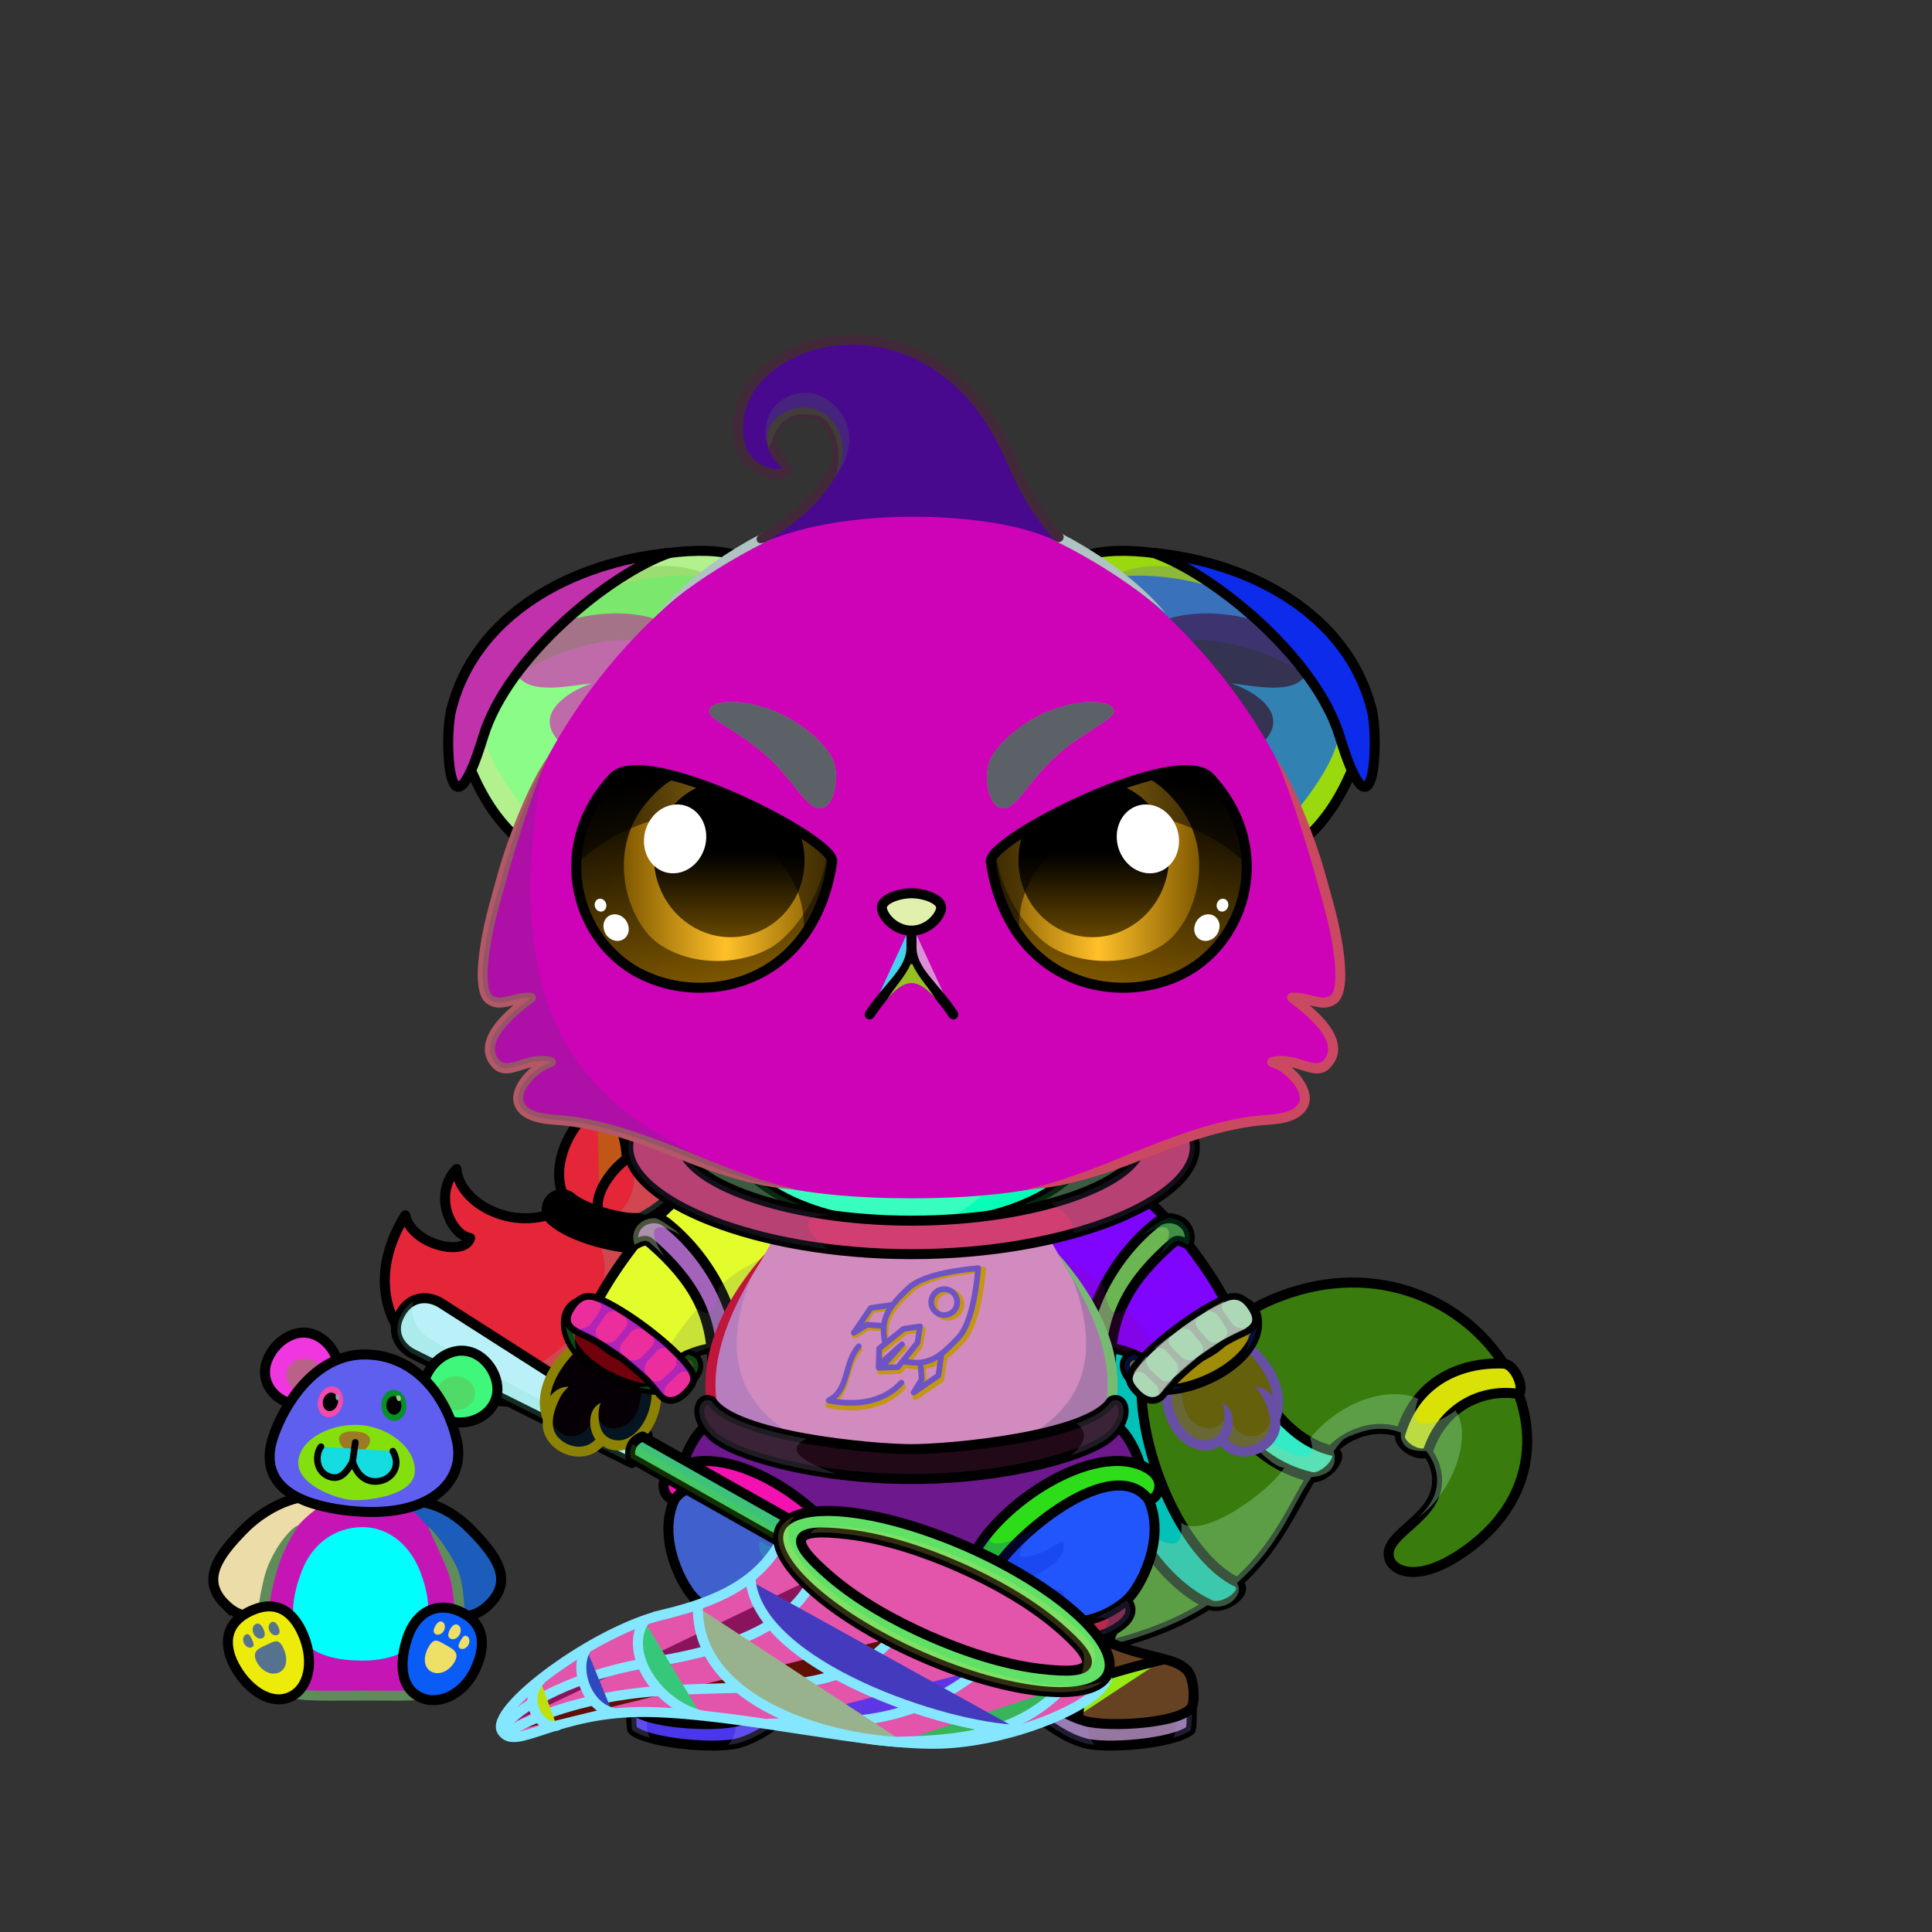 <svg xmlns="http://www.w3.org/2000/svg" xmlns:xlink="http://www.w3.org/1999/xlink" style="shape-rendering:geometricPrecision; text-rendering:geometricPrecision; image-rendering:optimizeQuality; fill-rule:evenodd; clip-rule:evenodd" version="1.1" viewBox="0 0 29000 29000" xml:space="preserve"><rect x="0" y="0" width="29000" height="29000" fill="#333333" stroke="none"/><defs><style type="text/css">.HairBack-Cat1fil14 {fill:black;fill-opacity:0.2}
.HairBack-Cat1fil23 {fill:url(#HairBack-Cat1id823)}
.HairBack-Cat1str0 {stroke:black;stroke-width:150;stroke-linecap:round;stroke-linejoin:round}
.HairBack-Cat1fil22 {fill:none}
.HairBack-Cat1str3 {stroke:black;stroke-width:600;stroke-linecap:round;stroke-linejoin:round}
.RightPaw-Cat3fil54 {fill:url(#RightPaw-Cat3id368)}
.RightPaw-Cat3fil14 {fill:black;fill-opacity:0.2}
.RightPaw-Cat3fil32 {fill:black;fill-rule:nonzero}
.LeftPaw-Cat3fil61 {fill:url(#LeftPaw-Cat3id218)}
.LeftPaw-Cat3fil14 {fill:black;fill-opacity:0.2}
.LeftPaw-Cat3fil32 {fill:black;fill-rule:nonzero}
.Ears-Cat9fil117 {fill:url(#Ears-Cat9id356)}
.Ears-Cat9fil118 {fill:url(#Ears-Cat9id355)}
.Ears-Cat9fil14 {fill:black;fill-opacity:0.2}
.Ears-Cat9fil121 {fill:url(#Ears-Cat9id461)}
.Ears-Cat9fil122 {fill:url(#Ears-Cat9id186)}
.Ears-Cat9fil116 {fill:url(#Ears-Cat9id140)}
.Ears-Cat9str0 {stroke:black;stroke-width:150;stroke-linecap:round;stroke-linejoin:round}
.Ears-Cat9fil119 {fill:url(#Ears-Cat9id90)}
.Ears-Cat9fil120 {fill:url(#Ears-Cat9id109)}
.Ears-Cat9fil123 {fill:url(#Ears-Cat9id62)}
.Head-Cat5fil145 {fill:url(#Head-Cat5id31)}
.Head-Cat5fil32 {fill:black;fill-rule:nonzero}
.Head-Cat5fil14 {fill:black;fill-opacity:0.2}
.Mouth-Cat3fil100 {fill:black}
.Mouth-Cat3fil22 {fill:none}
.Mouth-Cat3str0 {stroke:black;stroke-width:150;stroke-linecap:round;stroke-linejoin:round}
.Eyes-Cat10fil208 {fill:url(#Eyes-Cat10id891)}
.Eyes-Cat10fil209 {fill:url(#Eyes-Cat10id314)}
.Eyes-Cat10fil210 {fill:url(#Eyes-Cat10id511)}
.Eyes-Cat10fil157 {fill:black;fill-opacity:0.502}
.Eyes-Cat10fil152 {fill:white}
.Eyes-Cat10fil211 {fill:url(#Eyes-Cat10id890)}
.Eyes-Cat10fil212 {fill:url(#Eyes-Cat10id134)}
.Eyes-Cat10fil213 {fill:url(#Eyes-Cat10id384)}
.Eyes-Cat10fil155 {fill:#b9c2cf}
.Eyes-Cat10fil22 {fill:none}
.Eyes-Cat10str4 {stroke:black;stroke-width:150}
.Moustache-Cat0fil22 {fill:none}
.Nose-Cat0fil221 {fill:url(#Nose-Cat0id921)}
.Nose-Cat0str0 {stroke:black;stroke-width:150;stroke-linecap:round;stroke-linejoin:round}
.Hair-Cat2fil223 {fill:url(#Hair-Cat2id50)}
.Hair-Cat2fil32 {fill:black;fill-rule:nonzero}
.Hair-Cat2fil14 {fill:black;fill-opacity:0.2}
.BraceletSilver-Mediumfil62new {fill:black;fill-opacity:0.4}
.BraceletSilver-Mediumfil61new {fill:url(#BraceletSilver-Mediumid671new);fill-rule:nonzero}
.BraceletSilver-Mediumstr4new {stroke:black;stroke-width:100}
.BraceletSilver-Mediumfil63new {fill:url(#BraceletSilver-Mediumid689new);fill-rule:nonzero}
.WeaponBflyNetBack-Mediumfil1 {fill:black;fill-rule:nonzero;fill-opacity:0.2}
.WeaponBflyNetBack-Mediumfil12 {fill:url(#WeaponBflyNetBack-Mediumid25);fill-rule:nonzero}
.WeaponBflyNetBack-Mediumstr0 {stroke:black;stroke-width:150;stroke-linecap:round;stroke-linejoin:round}
.WeaponBflyNet-Mediumfil13 {fill:white;fill-opacity:0.702}
.WeaponBflyNet-Mediumfil3 {fill:black;fill-opacity:0.2}
.WeaponBflyNet-Mediumfil14 {fill:none}
.WeaponBflyNet-Mediumstr2 {stroke:#85E7FF;stroke-width:150;stroke-linecap:round;stroke-linejoin:round}
.WeaponBflyNet-Mediumstr3 {stroke:#85E7FF;stroke-width:150}
.WeaponBflyNet-Mediumfil15 {fill:url(#WeaponBflyNet-Mediumid2)}
.WeaponBflyNet-Mediumstr0 {stroke:black;stroke-width:150;stroke-linecap:round;stroke-linejoin:round}
.WeaponBflyNet-Mediumfil16 {fill:url(#WeaponBflyNet-Mediumid1)}
.WeaponBflyNet-Mediumstr1 {stroke:black;stroke-width:150}
.AccessoryTeddyfil111 {fill:url(#AccessoryTeddyid56)}
.AccessoryTeddyfil3 {fill:black;fill-rule:nonzero}
.AccessoryTeddyfil112 {fill:url(#AccessoryTeddyid75)}
.AccessoryTeddyfil19 {fill:black;fill-opacity:0.502}
.AccessoryTeddyfil115 {fill:url(#AccessoryTeddyid69)}
.AccessoryTeddyfil117 {fill:url(#AccessoryTeddyid31)}
.AccessoryTeddyfil119 {fill:url(#AccessoryTeddyid5)}
.AccessoryTeddyfil120 {fill:url(#AccessoryTeddyid36)}
.AccessoryTeddyfil121 {fill:url(#AccessoryTeddyid41)}
.AccessoryTeddyfil15 {fill:black}
.AccessoryTeddyfil14 {fill:white}
.AccessoryTeddyfil109 {fill:url(#AccessoryTeddyid76)}
.AccessoryTeddystr1 {stroke:black;stroke-width:150}
.AccessoryTeddyfil110 {fill:url(#AccessoryTeddyid88)}
.AccessoryTeddyfil113 {fill:#B88531}
.AccessoryTeddyfil114 {fill:url(#AccessoryTeddyid10)}
.AccessoryTeddyfil116 {fill:url(#AccessoryTeddyid29)}
.AccessoryTeddyfil118 {fill:url(#AccessoryTeddyid27)}
.AccessoryTeddyfil2 {fill:none}
.AccessoryTeddystr8 {stroke:black;stroke-width:100;stroke-linecap:round;stroke-linejoin:round}
.NecklaceChangellyLower-Mediumfil14 {fill:black;fill-opacity:0.4}
.NecklaceChangellyLower-Mediumfil2 {fill:black;fill-opacity:0.2}
.NecklaceChangellyLower-Mediumfil70 {fill:url(#NecklaceChangellyLower-Mediumid98)}
.NecklaceChangellyLower-Mediumfil71 {fill:url(#NecklaceChangellyLower-Mediumid37)}
.NecklaceChangellyLower-Mediumfil72 {fill:url(#NecklaceChangellyLower-Mediumid76)}
.NecklaceChangellyLower-Mediumfil73 {fill:url(#NecklaceChangellyLower-Mediumid41)}
.NecklaceChangellyLower-Mediumfil74 {fill:url(#NecklaceChangellyLower-Mediumid39)}
.NecklaceChangellyLower-Mediumfil8 {fill:white}
.NecklaceChangellyLower-Mediumfil13 {fill:black;fill-opacity:0.2}
.NecklaceChangellyLower-Mediumfil79 {fill:url(#NecklaceChangellyLower-Mediumid97)}
.NecklaceChangellyLower-Mediumfil80 {fill:url(#NecklaceChangellyLower-Mediumid27)}
.NecklaceChangellyLower-Mediumfil81 {fill:url(#NecklaceChangellyLower-Mediumid75)}
.NecklaceChangellyLower-Mediumfil82 {fill:url(#NecklaceChangellyLower-Mediumid6)}
.NecklaceChangellyLower-Mediumfil83 {fill:url(#NecklaceChangellyLower-Mediumid40)}
.NecklaceChangellyLower-Mediumfil64 {fill:url(#NecklaceChangellyLower-Mediumid32)}
.NecklaceChangellyLower-Mediumstr3 {stroke:black;stroke-width:150;stroke-miterlimit:22.926}
.NecklaceChangellyLower-Mediumfil65 {fill:url(#NecklaceChangellyLower-Mediumid34)}
.NecklaceChangellyLower-Mediumstr0 {stroke:black;stroke-width:150;stroke-linecap:round;stroke-linejoin:round;stroke-miterlimit:22.926}
.NecklaceChangellyLower-Mediumfil66 {fill:url(#NecklaceChangellyLower-Mediumid36)}
.NecklaceChangellyLower-Mediumfil67 {fill:url(#NecklaceChangellyLower-Mediumid18)}
.NecklaceChangellyLower-Mediumfil68 {fill:url(#NecklaceChangellyLower-Mediumid13)}
.NecklaceChangellyLower-Mediumfil69 {fill:url(#NecklaceChangellyLower-Mediumid59)}
.NecklaceChangellyLower-Mediumstr1 {stroke:black;stroke-width:150;stroke-linecap:round;stroke-linejoin:round;stroke-miterlimit:22.926}
.NecklaceChangellyLower-Mediumfil9 {fill:none}
.NecklaceChangellyLower-Mediumstr2 {stroke:black;stroke-width:150;stroke-miterlimit:22.926}
.NecklaceChangellyLower-Mediumfil75 {fill:url(#NecklaceChangellyLower-Mediumid21)}
.NecklaceChangellyLower-Mediumfil76 {fill:url(#NecklaceChangellyLower-Mediumid26)}
.NecklaceChangellyLower-Mediumfil77 {fill:url(#NecklaceChangellyLower-Mediumid0)}
.NecklaceChangellyLower-Mediumfil78 {fill:url(#NecklaceChangellyLower-Mediumid56)}
.NecklaceChangellyLower-Mediumfil84 {fill:url(#NecklaceChangellyLower-Mediumid12)}
.NecklaceChangellyLower-Mediumfil85 {fill:url(#NecklaceChangellyLower-Mediumid1)}
.NecklaceChangellyLower-Mediumfil86 {fill:url(#NecklaceChangellyLower-Mediumid33)}
.NecklaceChangelly-Mediumfil14 {fill:black;fill-opacity:0.4}
.NecklaceChangelly-Mediumfil13 {fill:black;fill-opacity:0.2}
.NecklaceChangelly-Mediumfil38 {fill:black;fill-opacity:0.4}
.NecklaceChangelly-Mediumfil104 {fill:url(#NecklaceChangelly-Mediumid25)}
.NecklaceChangelly-Mediumfil105 {fill:url(#NecklaceChangelly-Mediumid11)}
.NecklaceChangelly-Mediumfil44 {fill:black;fill-rule:nonzero}
.NecklaceChangelly-Mediumfil106 {fill:url(#NecklaceChangelly-Mediumid101)}
.NecklaceChangelly-Mediumfil107 {fill:url(#NecklaceChangelly-Mediumid122);fill-rule:nonzero}
.NecklaceChangelly-Mediumfil49 {fill:black;fill-opacity:0.702}
.NecklaceChangelly-Mediumfil100 {fill:url(#NecklaceChangelly-Mediumid20)}
.NecklaceChangelly-Mediumstr0 {stroke:black;stroke-width:150;stroke-linecap:round;stroke-linejoin:round;stroke-miterlimit:22.926}
.NecklaceChangelly-Mediumfil101 {fill:url(#NecklaceChangelly-Mediumid4)}
.NecklaceChangelly-Mediumfil77 {fill:url(#NecklaceChangelly-Mediumid0)}
.NecklaceChangelly-Mediumfil102 {fill:url(#NecklaceChangelly-Mediumid31)}
.NecklaceChangelly-Mediumfil103 {fill:url(#NecklaceChangelly-Mediumid29)}
.NecklaceChangelly-Mediumfil108 {fill:url(#NecklaceChangelly-Mediumid17)}
</style><linearGradient gradientUnits="userSpaceOnUse" id="HairBack-Cat1id823" x1="7014.47" x2="9863.71" y1="20527.4" y2="16190.6">
   <stop offset="0" style="stop-opacity:1; stop-color:#fbcb78"/>
   <stop offset="0.722" style="stop-opacity:1; stop-color:#e0ad55"/>
   <stop offset="1" style="stop-opacity:1; stop-color:#e0ad55"/>
  </linearGradient><linearGradient gradientUnits="userSpaceOnUse" id="RightPaw-Cat3id368" x1="18921" x2="17765.8" xlink:href="#RightPaw-Cat3id218" y1="21510.8" y2="20132.6">
  </linearGradient><linearGradient gradientUnits="userSpaceOnUse" id="LeftPaw-Cat3id218" x1="8442.9" x2="9598.12" y1="21510.8" y2="20132.6">
   <stop offset="0" style="stop-opacity:1; stop-color:#b3b0a6"/>
   <stop offset="0.11" style="stop-opacity:1; stop-color:#b3b0a6"/>
   <stop offset="0.8" style="stop-opacity:1; stop-color:#999177"/>
   <stop offset="1" style="stop-opacity:1; stop-color:#999177"/>
  </linearGradient><linearGradient gradientUnits="userSpaceOnUse" id="Ears-Cat9id356" x1="7853.88" x2="10309.3" y1="9105.21" y2="12094.5">
   <stop offset="0" style="stop-opacity:1; stop-color:#DBA7A7"/>
   <stop offset="1" style="stop-opacity:1; stop-color:#8A3030"/>
  </linearGradient><linearGradient gradientUnits="userSpaceOnUse" id="Ears-Cat9id355" x1="7827.54" x2="10166.7" xlink:href="#Ears-Cat9id114" y1="9838.47" y2="10590.4">
  </linearGradient><linearGradient gradientUnits="userSpaceOnUse" id="Ears-Cat9id461" x1="19510" x2="17054.6" xlink:href="#Ears-Cat9id356" y1="9105.2" y2="12094.5">
  </linearGradient><linearGradient gradientUnits="userSpaceOnUse" id="Ears-Cat9id186" x1="19536.3" x2="17197.2" xlink:href="#Ears-Cat9id114" y1="9838.91" y2="10589.9">
  </linearGradient><linearGradient gradientUnits="userSpaceOnUse" id="Ears-Cat9id140" x1="6892.09" x2="11136.6" xlink:href="#Ears-Cat9id18" y1="9709.53" y2="11389.7">
  </linearGradient><linearGradient gradientUnits="userSpaceOnUse" id="Ears-Cat9id90" x1="8188.36" x2="8590.86" xlink:href="#Ears-Cat9id18" y1="8324.26" y2="11785.8">
  </linearGradient><linearGradient gradientUnits="userSpaceOnUse" id="Ears-Cat9id109" x1="20471.8" x2="16227.3" xlink:href="#Ears-Cat9id18" y1="9709.33" y2="11389.9">
  </linearGradient><linearGradient gradientUnits="userSpaceOnUse" id="Ears-Cat9id62" x1="19174.5" x2="18774.1" xlink:href="#Ears-Cat9id18" y1="8324.89" y2="11785.2">
  </linearGradient><linearGradient gradientUnits="userSpaceOnUse" id="Head-Cat5id31" x1="13681.9" x2="13681.9" y1="17986.7" y2="7484.8">
   <stop offset="0" style="stop-opacity:1; stop-color:#736c54"/>
   <stop offset="0.031" style="stop-opacity:1; stop-color:#736c54"/>
   <stop offset="0.322" style="stop-opacity:1; stop-color:#999177"/>
   <stop offset="1" style="stop-opacity:1; stop-color:#b3b0a6"/>
  </linearGradient><linearGradient gradientUnits="userSpaceOnUse" id="Eyes-Cat10id891" x1="10884.2" x2="10257" xlink:href="#Eyes-Cat10id27" y1="14816.5" y2="11570.1">
  </linearGradient><linearGradient gradientUnits="userSpaceOnUse" id="Eyes-Cat10id314" x1="9363.74" x2="12410.6" xlink:href="#Eyes-Cat10id57" y1="13043.4" y2="13043.4">
  </linearGradient><linearGradient gradientUnits="userSpaceOnUse" id="Eyes-Cat10id511" x1="10946.1" x2="10946.1" xlink:href="#Eyes-Cat10id384" y1="11784.3" y2="14068.5">
  </linearGradient><linearGradient gradientUnits="userSpaceOnUse" id="Eyes-Cat10id890" x1="16479.7" x2="17106.8" xlink:href="#Eyes-Cat10id27" y1="14816.5" y2="11570.1">
  </linearGradient><linearGradient gradientUnits="userSpaceOnUse" id="Eyes-Cat10id134" x1="14953.3" x2="18000.1" xlink:href="#Eyes-Cat10id57" y1="13043.4" y2="13043.4">
  </linearGradient><linearGradient gradientUnits="userSpaceOnUse" id="Nose-Cat0id921" x1="13681.9" x2="13681.9" y1="13407.9" y2="13968.6">
   <stop offset="0" style="stop-opacity:1; stop-color:#FFCCCC"/>
   <stop offset="1" style="stop-opacity:1; stop-color:#DB9092"/>
  </linearGradient><linearGradient gradientUnits="userSpaceOnUse" id="Hair-Cat2id50" x1="13468.7" x2="13468.7" xlink:href="#Hair-Cat2id49" y1="5097.86" y2="8145.24">
  </linearGradient><linearGradient gradientUnits="userSpaceOnUse" id="BraceletSilver-Mediumid671new" x1="8777.29" x2="10151.7" xlink:href="#BraceletSilver-Mediumid670new" y1="19683.8" y2="20796.7">
  </linearGradient><linearGradient gradientUnits="userSpaceOnUse" id="BraceletSilver-Mediumid689new" x1="18586.5" x2="17212.2" xlink:href="#BraceletSilver-Mediumid670new" y1="19683.8" y2="20796.7">
  </linearGradient><linearGradient gradientUnits="userSpaceOnUse" id="WeaponBflyNetBack-Mediumid25" x1="7204.83" x2="8458.79" y1="22047.5" y2="19400.3">
   <stop offset="0" style="stop-opacity:1; stop-color:#FF6666"/>
   <stop offset="1" style="stop-opacity:1; stop-color:#FFC5B0"/>
  </linearGradient><linearGradient gradientUnits="userSpaceOnUse" id="WeaponBflyNet-Mediumid2" x1="9470.94" x2="12022.2" y1="22463.7" y2="22328">
   <stop offset="0" style="stop-opacity:1; stop-color:#5C3005"/>
   <stop offset="1" style="stop-opacity:1; stop-color:#B87939"/>
  </linearGradient><linearGradient gradientUnits="userSpaceOnUse" id="WeaponBflyNet-Mediumid1" x1="14169.4" x2="14169.4" y1="25399.5" y2="22680.1">
   <stop offset="0" style="stop-opacity:1; stop-color:#D4A373"/>
   <stop offset="1" style="stop-opacity:1; stop-color:#B87939"/>
  </linearGradient><linearGradient gradientUnits="userSpaceOnUse" id="AccessoryTeddyid56" x1="5274.88" x2="5544.57" y1="25442.4" y2="22421.3">
   <stop offset="0" style="stop-opacity:1; stop-color:#B88531"/>
   <stop offset="0.149" style="stop-opacity:1; stop-color:#99672C"/>
   <stop offset="0.639" style="stop-opacity:1; stop-color:#9C6E24"/>
   <stop offset="1" style="stop-opacity:1; stop-color:#523100"/>
  </linearGradient><linearGradient gradientUnits="userSpaceOnUse" id="AccessoryTeddyid75" x1="5571.12" x2="5255.06" xlink:href="#AccessoryTeddyid5" y1="22926.7" y2="24922">
  </linearGradient><linearGradient gradientUnits="userSpaceOnUse" id="AccessoryTeddyid69" x1="5447.62" x2="5256.22" xlink:href="#AccessoryTeddyid5" y1="21348.3" y2="22556.4">
  </linearGradient><linearGradient gradientUnits="userSpaceOnUse" id="AccessoryTeddyid31" x1="4032.54" x2="3912.76" xlink:href="#AccessoryTeddyid5" y1="24354.6" y2="25110.8">
  </linearGradient><linearGradient gradientUnits="userSpaceOnUse" id="AccessoryTeddyid36" x1="4875.13" x2="5044.37" y1="21255" y2="20829.7">
   <stop offset="0" style="stop-opacity:1; stop-color:#5C3600"/>
   <stop offset="0.51" style="stop-opacity:1; stop-color:#2C160A"/>
   <stop offset="1" style="stop-opacity:1; stop-color:#3F261A"/>
  </linearGradient><linearGradient gradientUnits="userSpaceOnUse" id="AccessoryTeddyid41" x1="5933.75" x2="5890.77" xlink:href="#AccessoryTeddyid36" y1="21325.3" y2="20867.1">
  </linearGradient><linearGradient gradientUnits="userSpaceOnUse" id="AccessoryTeddyid76" x1="7386.63" x2="5965.55" xlink:href="#AccessoryTeddyid56" y1="24047.7" y2="22751.4">
  </linearGradient><linearGradient gradientUnits="userSpaceOnUse" id="AccessoryTeddyid88" x1="3357.21" x2="4839.21" xlink:href="#AccessoryTeddyid56" y1="24050.5" y2="22671">
  </linearGradient><linearGradient gradientUnits="userSpaceOnUse" id="AccessoryTeddyid10" x1="4764.52" x2="6162.34" y1="22575.4" y2="20450.7">
   <stop offset="0" style="stop-opacity:1; stop-color:#B88531"/>
   <stop offset="0.149" style="stop-opacity:1; stop-color:#99672C"/>
   <stop offset="0.502" style="stop-opacity:1; stop-color:#9C6E24"/>
   <stop offset="1" style="stop-opacity:1; stop-color:#FFC44F"/>
  </linearGradient><linearGradient gradientUnits="userSpaceOnUse" id="AccessoryTeddyid29" x1="3813.38" x2="4245.66" xlink:href="#AccessoryTeddyid27" y1="24177.4" y2="25442.6">
  </linearGradient><linearGradient gradientUnits="userSpaceOnUse" id="NecklaceChangellyLower-Mediumid98" x1="10879.63" x2="11035.9" xlink:href="#NecklaceChangellyLower-Mediumid60" y1="25884.25" y2="24248.86">
  </linearGradient><linearGradient gradientUnits="userSpaceOnUse" id="NecklaceChangellyLower-Mediumid37" x1="9492.31" x2="11130.61" xlink:href="#NecklaceChangellyLower-Mediumid27" y1="25180.14" y2="25605.23">
  </linearGradient><linearGradient gradientUnits="userSpaceOnUse" id="NecklaceChangellyLower-Mediumid76" x1="12467.31" x2="9448.97" xlink:href="#NecklaceChangellyLower-Mediumid60" y1="25153.41" y2="25037.02">
  </linearGradient><linearGradient gradientUnits="userSpaceOnUse" id="NecklaceChangellyLower-Mediumid41" x1="12053.37" x2="12423.76" xlink:href="#NecklaceChangellyLower-Mediumid6" y1="24396.15" y2="25102.19">
  </linearGradient><linearGradient gradientUnits="userSpaceOnUse" id="NecklaceChangellyLower-Mediumid39" x1="9448.71" x2="11174.97" y1="25429.46" y2="25509.3">
   <stop offset="0" style="stop-opacity:1; stop-color:#9BC7B9"/>
   <stop offset="0.239" style="stop-opacity:1; stop-color:#558B91"/>
   <stop offset="0.659" style="stop-opacity:1; stop-color:#D6E3DB"/>
   <stop offset="1" style="stop-opacity:1; stop-color:#145878"/>
  </linearGradient><linearGradient gradientUnits="userSpaceOnUse" id="NecklaceChangellyLower-Mediumid97" x1="16484.23" x2="16327.96" xlink:href="#NecklaceChangellyLower-Mediumid60" y1="25884.25" y2="24248.86">
  </linearGradient><linearGradient gradientUnits="userSpaceOnUse" id="NecklaceChangellyLower-Mediumid75" x1="14896.55" x2="17914.89" xlink:href="#NecklaceChangellyLower-Mediumid60" y1="25153.41" y2="25037.02">
  </linearGradient><linearGradient gradientUnits="userSpaceOnUse" id="NecklaceChangellyLower-Mediumid40" x1="17915.15" x2="16188.89" xlink:href="#NecklaceChangellyLower-Mediumid39" y1="25429.46" y2="25509.3">
  </linearGradient><linearGradient gradientUnits="userSpaceOnUse" id="NecklaceChangellyLower-Mediumid32" x1="12165.76" x2="22901.25" xlink:href="#NecklaceChangellyLower-Mediumid11" y1="21628.74" y2="22390.01">
  </linearGradient><linearGradient gradientUnits="userSpaceOnUse" id="NecklaceChangellyLower-Mediumid34" x1="21013.02" x2="22825.2" xlink:href="#NecklaceChangellyLower-Mediumid0" y1="21141.87" y2="21141.87">
  </linearGradient><linearGradient gradientUnits="userSpaceOnUse" id="NecklaceChangellyLower-Mediumid36" x1="18163.53" x2="20072.64" xlink:href="#NecklaceChangellyLower-Mediumid0" y1="20891.76" y2="20891.76">
  </linearGradient><linearGradient gradientUnits="userSpaceOnUse" id="NecklaceChangellyLower-Mediumid18" x1="16518.08" x2="18630.01" xlink:href="#NecklaceChangellyLower-Mediumid0" y1="21995.89" y2="21995.89">
  </linearGradient><linearGradient gradientUnits="userSpaceOnUse" id="NecklaceChangellyLower-Mediumid13" x1="13157.14" x2="14206.72" xlink:href="#NecklaceChangellyLower-Mediumid11" y1="23869.73" y2="20976.74">
  </linearGradient><linearGradient gradientUnits="userSpaceOnUse" id="NecklaceChangellyLower-Mediumid59" x1="9520.52" x2="12446.43" xlink:href="#NecklaceChangellyLower-Mediumid56" y1="25243.33" y2="25822.52">
  </linearGradient><linearGradient gradientUnits="userSpaceOnUse" id="NecklaceChangellyLower-Mediumid21" x1="12239.91" x2="10407.48" xlink:href="#NecklaceChangellyLower-Mediumid11" y1="24136.3" y2="22455.24">
  </linearGradient><linearGradient gradientUnits="userSpaceOnUse" id="NecklaceChangellyLower-Mediumid26" x1="9960.47" x2="12822.9" xlink:href="#NecklaceChangellyLower-Mediumid0" y1="22778.25" y2="22778.25">
  </linearGradient><linearGradient gradientUnits="userSpaceOnUse" id="NecklaceChangellyLower-Mediumid12" x1="15123.93" x2="16956.4" xlink:href="#NecklaceChangellyLower-Mediumid11" y1="24136.32" y2="22455.23">
  </linearGradient><linearGradient gradientUnits="userSpaceOnUse" id="NecklaceChangellyLower-Mediumid1" x1="17403.39" x2="14540.96" xlink:href="#NecklaceChangellyLower-Mediumid0" y1="22778.25" y2="22778.25">
  </linearGradient><linearGradient gradientUnits="userSpaceOnUse" id="NecklaceChangellyLower-Mediumid33" x1="16969.42" x2="14891.29" xlink:href="#NecklaceChangellyLower-Mediumid0" y1="24330.04" y2="24330.04">
  </linearGradient><linearGradient gradientUnits="userSpaceOnUse" id="NecklaceChangelly-Mediumid25" x1="13681.92" x2="13681.92" y1="17569.24" y2="20567.55">
   <stop offset="0" style="stop-opacity:1; stop-color:#736c54"/>
   <stop offset="0.71" style="stop-opacity:1; stop-color:#999177"/>
   <stop offset="1" style="stop-opacity:1; stop-color:#b3b0a6"/>
  </linearGradient><linearGradient gradientUnits="userSpaceOnUse" id="NecklaceChangelly-Mediumid11" x1="14971.45" x2="12392.39" y1="22103.13" y2="18402.46">
   <stop offset="0" style="stop-opacity:1; stop-color:#148561"/>
   <stop offset="0.31" style="stop-opacity:1; stop-color:#176E44"/>
   <stop offset="0.788" style="stop-opacity:1; stop-color:#3AC270"/>
   <stop offset="1" style="stop-opacity:1; stop-color:#147843"/>
  </linearGradient><linearGradient gradientUnits="userSpaceOnUse" id="NecklaceChangelly-Mediumid101" x1="12748.28" x2="14439.68" xlink:href="#NecklaceChangelly-Mediumid85" y1="20869.62" y2="19312.06">
  </linearGradient><linearGradient gradientUnits="userSpaceOnUse" id="NecklaceChangelly-Mediumid122" x1="12668.25" x2="14453.59" y1="20731.42" y2="19361.03">
   <stop offset="0" style="stop-opacity:1; stop-color:#BEDBFA"/>
   <stop offset="0.361" style="stop-opacity:1; stop-color:#C4FFDC"/>
   <stop offset="1" style="stop-opacity:1; stop-color:white"/>
  </linearGradient><linearGradient gradientUnits="userSpaceOnUse" id="NecklaceChangelly-Mediumid20" x1="11476.59" x2="9271.49" xlink:href="#NecklaceChangelly-Mediumid11" y1="20241.75" y2="18217.45">
  </linearGradient><linearGradient gradientUnits="userSpaceOnUse" id="NecklaceChangelly-Mediumid4" x1="9505.37" x2="11087.03" xlink:href="#NecklaceChangelly-Mediumid0" y1="19500.33" y2="19500.33">
  </linearGradient><linearGradient gradientUnits="userSpaceOnUse" id="NecklaceChangelly-Mediumid31" x1="15887.27" x2="18092.37" xlink:href="#NecklaceChangelly-Mediumid11" y1="20241.75" y2="18217.45">
  </linearGradient><linearGradient gradientUnits="objectBoundingBox" id="NecklaceChangelly-Mediumid29" x1="0%" x2="100%" xlink:href="#NecklaceChangelly-Mediumid0" y1="50%" y2="50%">
  </linearGradient><linearGradient gradientUnits="userSpaceOnUse" id="NecklaceChangelly-Mediumid17" x1="10316.12" x2="17047.74" xlink:href="#NecklaceChangelly-Mediumid0" y1="17779.04" y2="17779.04">
  </linearGradient><linearGradient gradientUnits="userSpaceOnUse" id="RightPaw-Cat3id218" x1="8442.9" x2="9598.12" y1="21510.8" y2="20132.6">
   <stop offset="0" style="stop-opacity:1; stop-color:#b3b0a6"/>
   <stop offset="0.11" style="stop-opacity:1; stop-color:#b3b0a6"/>
   <stop offset="0.8" style="stop-opacity:1; stop-color:#999177"/>
   <stop offset="1" style="stop-opacity:1; stop-color:#999177"/>
  </linearGradient><linearGradient gradientUnits="userSpaceOnUse" id="Ears-Cat9id114" x1="7986.1" x2="9822.34" y1="9926.47" y2="10545.7">
   <stop offset="0" style="stop-opacity:1; stop-color:#E4BBB9"/>
   <stop offset="1" style="stop-opacity:1; stop-color:#B88383"/>
  </linearGradient><linearGradient gradientUnits="userSpaceOnUse" id="Ears-Cat9id18" x1="10235.1" x2="10235.1" y1="19681.2" y2="17649.5">
   <stop offset="0" style="stop-opacity:1; stop-color:#f2f3f5"/>
   <stop offset="1" style="stop-opacity:1; stop-color:#b9c2cf"/>
  </linearGradient><linearGradient gradientUnits="userSpaceOnUse" id="Eyes-Cat10id27" x1="16937.6" x2="16937.6" y1="14961.3" y2="11448.6">
   <stop offset="0" style="stop-opacity:1; stop-color:#805900"/>
   <stop offset="1" style="stop-opacity:1; stop-color:black"/>
  </linearGradient><linearGradient gradientUnits="objectBoundingBox" id="Eyes-Cat10id57" x1="100%" x2="0%" y1="50%" y2="50%">
   <stop offset="0" style="stop-opacity:1; stop-color:#805900"/>
   <stop offset="0.502" style="stop-opacity:1; stop-color:#ffc029"/>
   <stop offset="1" style="stop-opacity:1; stop-color:#805900"/>
  </linearGradient><linearGradient gradientUnits="userSpaceOnUse" id="Eyes-Cat10id384" x1="16417.8" x2="16417.8" y1="11784.3" y2="14068.5">
   <stop offset="0" style="stop-opacity:1; stop-color:black"/>
   <stop offset="0.45" style="stop-opacity:1; stop-color:black"/>
   <stop offset="1" style="stop-opacity:1; stop-color:#664700"/>
  </linearGradient><linearGradient gradientUnits="userSpaceOnUse" id="Hair-Cat2id49" x1="13715.8" x2="13715.8" y1="6802.99" y2="8218.57">
   <stop offset="0" style="stop-opacity:1; stop-color:#e0ad55"/>
   <stop offset="1" style="stop-opacity:1; stop-color:#fbcb78"/>
  </linearGradient><linearGradient gradientUnits="userSpaceOnUse" id="BraceletSilver-Mediumid670new" x1="8123.49" x2="10221.1" y1="19753" y2="20731.2">
   <stop offset="0" style="stop-opacity:1; stop-color:#ADA8A8"/>
   <stop offset="0.11" style="stop-opacity:1; stop-color:#EDE8E8"/>
   <stop offset="0.251" style="stop-opacity:1; stop-color:#FFFFFC"/>
   <stop offset="0.471" style="stop-opacity:1; stop-color:#DBD4D4"/>
   <stop offset="0.78" style="stop-opacity:1; stop-color:#403838"/>
   <stop offset="1" style="stop-opacity:1; stop-color:#BDB3B3"/>
  </linearGradient><linearGradient gradientUnits="userSpaceOnUse" id="AccessoryTeddyid5" x1="6771.67" x2="6651.69" y1="24347.4" y2="25104.8">
   <stop offset="0" style="stop-opacity:1; stop-color:#F2D996"/>
   <stop offset="1" style="stop-opacity:1; stop-color:#C79A45"/>
  </linearGradient><linearGradient gradientUnits="userSpaceOnUse" id="AccessoryTeddyid27" x1="7031.19" x2="6244.99" y1="24298.4" y2="25352.6">
   <stop offset="0" style="stop-opacity:1; stop-color:#B88531"/>
   <stop offset="0.329" style="stop-opacity:1; stop-color:#99672C"/>
   <stop offset="0.541" style="stop-opacity:1; stop-color:#9C6E24"/>
   <stop offset="1" style="stop-opacity:1; stop-color:#523100"/>
  </linearGradient><linearGradient gradientUnits="userSpaceOnUse" id="NecklaceChangellyLower-Mediumid60" x1="12398.14" x2="9207.87" y1="24878.79" y2="24770.84">
   <stop offset="0" style="stop-opacity:1; stop-color:#148561"/>
   <stop offset="0.51" style="stop-opacity:1; stop-color:#176E44"/>
   <stop offset="0.788" style="stop-opacity:1; stop-color:#3AC270"/>
   <stop offset="1" style="stop-opacity:1; stop-color:#147843"/>
  </linearGradient><linearGradient gradientUnits="userSpaceOnUse" id="NecklaceChangellyLower-Mediumid27" x1="17871.55" x2="16233.25" y1="25180.14" y2="25605.23">
   <stop offset="0" style="stop-opacity:1; stop-color:#03334F"/>
   <stop offset="0.522" style="stop-opacity:1; stop-color:#AFCCC8"/>
   <stop offset="1" style="stop-opacity:1; stop-color:#BFDBDE"/>
  </linearGradient><linearGradient gradientUnits="userSpaceOnUse" id="NecklaceChangellyLower-Mediumid6" x1="15310.49" x2="14940.1" y1="24396.15" y2="25102.19">
   <stop offset="0" style="stop-opacity:1; stop-color:#0A364F"/>
   <stop offset="1" style="stop-opacity:1; stop-color:#356680"/>
  </linearGradient><linearGradient gradientUnits="userSpaceOnUse" id="NecklaceChangellyLower-Mediumid11" x1="14971.45" x2="12392.39" y1="22103.13" y2="18402.46">
   <stop offset="0" style="stop-opacity:1; stop-color:#148561"/>
   <stop offset="0.31" style="stop-opacity:1; stop-color:#176E44"/>
   <stop offset="0.788" style="stop-opacity:1; stop-color:#3AC270"/>
   <stop offset="1" style="stop-opacity:1; stop-color:#147843"/>
  </linearGradient><linearGradient gradientUnits="objectBoundingBox" id="NecklaceChangellyLower-Mediumid0" x1="0%" x2="100%" y1="50%" y2="50%">
   <stop offset="0" style="stop-opacity:1; stop-color:#C4FFDF"/>
   <stop offset="0.18" style="stop-opacity:1; stop-color:#B2E6E4"/>
   <stop offset="0.361" style="stop-opacity:1; stop-color:#6C8EA6"/>
   <stop offset="0.6" style="stop-opacity:1; stop-color:#CCE5E7"/>
   <stop offset="1" style="stop-opacity:1; stop-color:#8CAD8E"/>
  </linearGradient><linearGradient gradientUnits="userSpaceOnUse" id="NecklaceChangellyLower-Mediumid56" x1="17843.34" x2="14917.43" y1="25243.33" y2="25822.52">
   <stop offset="0" style="stop-opacity:1; stop-color:#4A7B87"/>
   <stop offset="0.141" style="stop-opacity:1; stop-color:#395F75"/>
   <stop offset="0.302" style="stop-opacity:1; stop-color:#AFD1CB"/>
   <stop offset="0.522" style="stop-opacity:1; stop-color:#1D4963"/>
   <stop offset="1" style="stop-opacity:1; stop-color:#317B9E"/>
  </linearGradient><linearGradient gradientUnits="userSpaceOnUse" id="NecklaceChangelly-Mediumid85" x1="12894.02" x2="14297.85" y1="21350.52" y2="20003.24">
   <stop offset="0" style="stop-opacity:1; stop-color:#004A2A"/>
   <stop offset="1" style="stop-opacity:1; stop-color:#156E64"/>
  </linearGradient><linearGradient gradientUnits="objectBoundingBox" id="NecklaceChangelly-Mediumid0" x1="0%" x2="100%" y1="50%" y2="50%">
   <stop offset="0" style="stop-opacity:1; stop-color:#C4FFDF"/>
   <stop offset="0.18" style="stop-opacity:1; stop-color:#B2E6E4"/>
   <stop offset="0.361" style="stop-opacity:1; stop-color:#6C8EA6"/>
   <stop offset="0.6" style="stop-opacity:1; stop-color:#CCE5E7"/>
   <stop offset="1" style="stop-opacity:1; stop-color:#8CAD8E"/>
  </linearGradient></defs><g id="HairBack-Cat1">
 <animateTransform additive="sum" attributeName="transform" dur="10" repeatCount="indefinite" type="translate" values="0;0 200;0;0 200;0;0 200;0;0 200;0"/>
  <path class="HairBack-Cat1fil23 HairBack-Cat1str0" d="M8904 15674c-122,323 -111,671 56,915 -472,326 -760,1055 -416,1512 -792,473 -1662,-48 -1691,-553 -362,380 -87,988 204,1035 -77,286 -878,102 -974,-341 -934,1504 462,2772 1528,2036 -3,220 -309,519 -742,572 1840,843 3402,-1266 2571,-2492 634,-248 1035,-801 859,-1114 380,-114 720,-529 804,-958 -829,-62 -1588,-255 -2199,-612z" style="fill:#e42638"/>
  <path class="HairBack-Cat1fil14" d="M6869 20850c1840,843 3402,-1266 2571,-2492 634,-248 1035,-801 859,-1114 380,-114 720,-529 804,-958 -413,-31 -809,-94 -1178,-194 484,553 -16,1050 -516,1302 300,333 -52,1055 -617,954 1009,1130 -902,2626 -1923,2502z" style="fill:#86cdbc"/>
  <path class="HairBack-Cat1fil22 HairBack-Cat1str3" d="M8432 18149c225,205 844,371 1120,359" style="fill:#21a381"/>
  <path class="HairBack-Cat1fil22 HairBack-Cat1str0" d="M10299 17244c-290,-54 -665,-46 -890,150" style="fill:#a2a533"/>
  <path class="HairBack-Cat1fil22 HairBack-Cat1str0" d="M8960 16589c306,199 425,368 449,805 -221,152 -542,568 -402,834" style="fill:#c05717"/>
  <path class="HairBack-Cat1fil22 HairBack-Cat1str0" d="M9757 16043c-223,107 -506,437 -454,882" style="fill:#0314b4"/>
 </g><g id="NecklaceChangellyLower-Medium">
  <g id="_2202173098640">
   <g>
    <path class="NecklaceChangellyLower-Mediumfil64 NecklaceChangellyLower-Mediumstr3" d="M12142.71 21857.32c156.8,2325.11 1868.27,3341.24 4066.42,2932.43 3515.1,-653.75 2966.29,-2845.68 4187.82,-3284 629.86,-226 1241.68,257.47 1168.2,804.93 -71.3,531.23 -865.49,745.83 -698.66,1115.6 70.9,157.13 407.35,321.55 1032.39,-83.57 2502.01,-1621.7 -0.47,-5171.81 -2946.15,-3771.56 -2114.78,1193.41 -3602.36,-88.29 -3862.69,-430.56l-2947.33 2716.73z" style="fill:#397b0c"/>
    <path class="NecklaceChangellyLower-Mediumfil65 NecklaceChangellyLower-Mediumstr0" d="M21429.23 21800.6c-168.58,77.01 -450.73,-129.42 -412.73,-262.95 227.37,-799.06 894.61,-1096.61 1551.98,-1069.56 176.78,7.27 321.57,379.4 226.68,454.23 -641.3,-93.83 -1181.64,281.53 -1365.93,878.28z" style="fill:#d9e107"/>
    <path class="NecklaceChangellyLower-Mediumfil66 NecklaceChangellyLower-Mediumstr0" d="M20020.83 21781.34c178.25,79.94 -145.52,432.25 -335.72,389.77 -1020.98,-228.02 -1697.94,-1308.17 -1481.07,-2266.26 52.8,-233.26 503.51,-406.83 516.56,-211.23 -221.85,701.38 437.4,1909.35 1300.23,2087.72z" style="fill:#34ebc7"/>
    <path class="NecklaceChangellyLower-Mediumfil67 NecklaceChangellyLower-Mediumstr0" d="M18147.31 24080.27c-1238.49,-584.4 -2019.47,-2797.28 -1427.42,-4052.24 155.9,-212.07 545.55,-182.13 553.7,40.49 -475.04,1006.9 316.74,3218.27 1303.87,3684.05 207.04,146.84 -252.51,446.77 -430.15,327.7z" style="fill:#01c1b9"/>
    <path class="NecklaceChangellyLower-Mediumfil14" d="M20020.83 21781.34c148.84,-200.16 133.06,-188.38 376.12,-275.59 227.24,-81.53 438.61,-75.76 629.82,-2.91 -9.3,236.36 166.23,286.28 380.66,276.39 119.75,150.48 183.71,337.73 157.72,531.45 -25.19,187.76 -140.75,335.97 -272.23,465.46 545.54,-408.73 810.3,-1252.35 552.99,-1604.24 -213.94,169.14 -773.62,433.89 -558,-175.16 -438.66,-199.46 -1167.38,32.36 -1621.37,591.59 208.9,620.98 -733.16,114.02 -1369.47,-632.96 77.46,283.86 766.62,1102.67 981.36,1072.73 -221.28,363.41 -1232.3,1084.88 -1549.09,827.56 58.4,518.14 -325.91,336.49 -836.77,-124.74 -863.77,-365.67 -1326.96,-1458.54 -763.25,-2870.06 -557.71,-223.37 -922.35,-566.54 -1039.28,-720.27 -982.44,905.58 -1964.89,1811.15 -2947.33,2716.73 156.8,2325.11 1868.27,3341.24 4066.42,2932.43 848.75,-157.85 1460.59,-405.37 1917.6,-696.21 251.11,106.44 564.44,-134.53 441.49,-332.58 653.84,-582.12 797.26,-1117.3 1116.89,-1589.85 282.13,-24.61 391.08,-156.36 335.72,-389.77z" style="fill:#92d29c"/>
   </g>
   <g>
    <path class="NecklaceChangellyLower-Mediumfil68 NecklaceChangellyLower-Mediumstr0" d="M13681.93 23308.45c-405.73,0 -689.7,47.73 -881.98,158.75 -192.28,111.02 -443.87,-696.98 -1250.16,-1104.63 -806.29,-407.65 -1198.55,-267.72 -1299.3,-240.72 -100.75,27 205.36,-825.33 493.87,-748.02 288.51,77.31 2937.56,578.63 2937.56,578.63 0,0 2649.07,-501.32 2937.58,-578.63 288.51,-77.31 594.62,775.02 493.87,748.02 -100.75,-27 -493.01,-166.93 -1299.3,240.72 -806.29,407.65 -1057.88,1215.65 -1250.16,1104.63 -192.28,-111.02 -476.25,-158.75 -881.98,-158.75z" style="fill:#6d188c"/>
    <g>
     <g>
      <path class="NecklaceChangellyLower-Mediumfil69 NecklaceChangellyLower-Mediumstr1" d="M9468.97 25607.89c10.28,24.87 -0.66,343.86 27.38,365.26 262.19,200.11 1267.26,285.3 1594.02,190.22 343.04,-99.83 623.39,-337.17 930.83,-575.66 27.83,-21.59 -7.38,-299.78 123.15,-164.58 62.21,64.44 330.19,-198.53 351.95,-262.84 7.4,-21.87 -10.4,-217.01 -41.42,-296.72 -962.35,668.24 -1959.24,896.09 -2985.91,744.32z" style="fill:#4a37e9"/>
      <path class="NecklaceChangellyLower-Mediumfil2" d="M9468.97 25607.89c10.28,24.87 -0.66,343.86 27.38,365.26 56.05,42.78 146.13,80.3 256.19,111.93 -27.51,-57.11 -42.6,-118.99 -42.6,-183.63 0,-93.87 31.76,-181.94 87.33,-258.01 -109.09,-7.48 -218.53,-19.33 -328.3,-35.55zm1461.31 583.66c62.83,-6.42 117.32,-15.74 160.09,-28.18 343.04,-99.83 623.39,-337.17 930.83,-575.66 27.83,-21.59 -7.38,-299.78 123.15,-164.58 62.21,64.44 330.19,-198.53 351.95,-262.84 7.4,-21.87 -10.4,-217.01 -41.42,-296.72 -513.16,356.32 -1036.14,587.41 -1568.23,702.51 97.58,90.63 156.41,207.63 156.41,335.37 0,107.39 -41.57,207.17 -112.78,290.1z" style="fill:#b4aef9"/>
      <path class="NecklaceChangellyLower-Mediumfil70" d="M11082.63 25832.37c479.6,-139.57 842.66,-536.61 1244.9,-800.94 258.37,-169.78 86.82,-495.49 74.55,-699.06 -309.38,-38.35 -1867.07,-127.65 -1809.28,-42.81 104.53,153.44 181.67,339.1 77.23,383.01 -493.54,207.47 -935.78,205.56 -1114.74,390.5 -110.08,92.02 -132.55,432.91 -86.32,544.82 106.31,257.25 1251.91,329.74 1613.66,224.48z" style="fill:#5df4d1"/>
      <path class="NecklaceChangellyLower-Mediumfil71" d="M11082.63 25832.37c29.38,-8.55 58.32,-18.08 86.86,-28.47 4.52,-51.55 7.33,-85.68 7.1,-88.5 -15.54,-190.24 -78.37,-392.02 -191.67,-480.48 -102.41,-79.98 -813.5,-260.16 -1028.23,-313.3 -8.29,-2.05 -37.1,-7.65 -77.22,-15.19 -140.67,39.3 -253.17,83.26 -324.18,156.64 -110.08,92.02 -132.55,432.91 -86.32,544.82 106.31,257.25 1251.91,329.74 1613.66,224.48z" style="fill:#5f4031"/>
      <path class="NecklaceChangellyLower-Mediumfil72" d="M11082.63 25832.37c479.6,-139.57 842.66,-536.61 1244.9,-800.94 258.37,-169.78 86.82,-495.49 74.55,-699.06 -120.17,-14.89 -223.13,-19.39 -317.9,-20.92 -178.52,79.45 -358.49,171.57 -362.87,221.74 -8.74,100.15 -133.62,278.56 -222.48,369.26 -88.87,90.7 -232.49,159.21 -350.67,229.98 -118.17,70.77 -233.25,161.02 -425.45,228.63 -192.21,67.61 -1176.54,-126.27 -1164.24,-301.24 -110.07,92.02 -135.73,436.17 -89.5,548.07 106.29,257.25 1251.91,329.74 1613.66,224.48z" style="fill:#981d25"/>
      <path class="NecklaceChangellyLower-Mediumfil73" d="M12115.88 25182.78c69.89,-53.18 140.15,-104.37 211.65,-151.35 258.37,-169.78 86.82,-495.49 74.55,-699.06 -69.28,-8.58 -132.85,-13.71 -192.42,-16.81 -20.71,13.59 -33.62,22.29 -34.83,23.65 -211.16,235.72 -198.27,537.77 -92.05,779.51 1.28,2.91 13.84,27.16 33.1,64.06z" style="fill:#a64fea"/>
      <path class="NecklaceChangellyLower-Mediumfil74" d="M11082.63 25832.37c29.38,-8.55 58.32,-18.08 86.86,-28.47 4.52,-51.55 7.33,-85.68 7.1,-88.5 -15.54,-190.24 -78.37,-392.02 -191.67,-480.48l-0.01 0c-72.81,44.22 -155.65,88.66 -262.2,126.14 -192.21,67.61 -1176.54,-126.27 -1164.24,-301.24 -110.07,92.02 -135.73,436.17 -89.5,548.07 106.29,257.25 1251.91,329.74 1613.66,224.48z" style="fill:#d23d4b"/>
      <path class="NecklaceChangellyLower-Mediumfil8" d="M10722.71 25361.06c-92.06,32.38 -365.85,4.77 -624.79,-52.01 -281.68,-61.75 -536.31,-228.3 -75.7,-360.49 -200.08,43.12 -411.7,71.78 -426.78,191.86 -9.78,77.92 369.96,156.85 445.81,265.21 45.14,64.51 103.59,383.72 -195.55,325.95 219.33,110.23 636.93,103.06 640.94,79.77 -117.39,-20.54 -277.2,-28.7 -299.97,-95.28 -21.91,-64.05 -28.84,-234.2 81.86,-252.86 102.86,-17.34 324.94,-42.11 454.18,-102.15z" style="fill:#a98647"/>
      <path class="NecklaceChangellyLower-Mediumfil9 NecklaceChangellyLower-Mediumstr2" d="M11082.63 25832.37c479.6,-139.57 842.66,-536.61 1244.9,-800.94 258.37,-169.78 86.82,-495.49 74.55,-699.06 -309.38,-38.35 -1943.14,-147.5 -1885.35,-62.66 104.52,153.44 258.49,360.78 153.3,402.86 -550.87,220.42 -935.78,205.56 -1114.74,390.5 -110.08,92.02 -132.55,432.91 -86.32,544.82 106.31,257.25 1251.91,329.74 1613.66,224.48z" style="fill:#a1cb8f"/>
      <path class="NecklaceChangellyLower-Mediumfil9 NecklaceChangellyLower-Mediumstr1" d="M9895.4 24906.59c0,0 968.64,233.93 1089.52,328.33 120.88,94.39 184.29,317.75 194.15,518.49" style="fill:#99b589"/>
      <path class="NecklaceChangellyLower-Mediumfil9 NecklaceChangellyLower-Mediumstr1" d="M12197.59 24314.95c-248.13,252.65 -222.8,589.83 -95.02,845.96" style="fill:#dcc202"/>
     </g>
     <path class="NecklaceChangellyLower-Mediumfil75 NecklaceChangellyLower-Mediumstr3" d="M12614.34 23425.11c-168.44,116.63 -276.97,282.83 -253.78,517.55 59.7,604.56 -1447.11,790.7 -1907.44,77.62 -208.18,-185.01 -604.57,-934.2 -321.71,-1526.71 56.91,-119.21 65.89,-252.58 115.84,-364.45 1093.93,-128.13 1810.32,437.3 2367.09,1295.99z" style="fill:#4061cd"/>
     <path class="NecklaceChangellyLower-Mediumfil76 NecklaceChangellyLower-Mediumstr0" d="M12446.71 23591.86c201.09,84.89 403.83,-0.71 373.08,-91.57 -280.83,-829.69 -1875.56,-1930.1 -2684.73,-1456.22 -285.59,167.25 -167.58,439.93 -21.5,477.05 532.89,-738.51 2051.4,547.77 2333.15,1070.74z" style="fill:#f311b0"/>
     <path class="NecklaceChangellyLower-Mediumfil77 NecklaceChangellyLower-Mediumstr0" d="M10453.12 24020.28c819.87,702.35 1844.56,97.21 1903.53,18.18 133.3,68.13 153.65,197.51 50.54,290.49 -451.33,406.99 -1349.54,372.31 -1761.12,136.61 -253.07,-144.92 -310.96,-301.01 -192.95,-445.28z" style="fill:#d32a17"/>
     <path class="NecklaceChangellyLower-Mediumfil13" d="M13681.93 23308.45c-402.13,0 -684.64,46.9 -876.82,155.82 96.11,223.7 -216.23,267.46 -359.81,126.22 -65.23,95.52 -104.06,212.18 -84.74,352.17 26.64,193.07 -344.36,326.74 -709.47,387.13 470.32,-211.83 -323.6,-276.54 -261.59,-404.65 99.42,-205.38 702.09,125.32 619.12,-129.66 -49.66,-152.59 -655.2,-275.21 -611.18,-634.99 12.23,-100 267.63,210.75 629.7,206.38 83.47,-1 -4.15,-229.28 -392.73,-593.42 478.05,458.13 1079.99,517.18 823.79,173.07 17.84,-7.26 195.02,283.49 213,276.17 302.66,-123.29 684.58,-268.58 1010.72,-268.58 0,118.11 0.01,236.23 0.01,354.34z" style="fill:#11f187"/>
     <path class="NecklaceChangellyLower-Mediumfil14" d="M11195.6 24626.49c733.12,-83.46 1056.21,-380.65 176.3,-270.6 518.28,-3.7 947.21,-267.12 984.75,-317.43 133.3,68.13 153.65,197.51 50.54,290.49 -298.44,269.12 -792.26,345.08 -1211.59,297.54zm-742.48 -606.21c93.64,80.22 380.94,221.43 478.18,270.26 -374.47,-42.42 -195.98,134.18 71.64,328.31 -61.11,-21.93 -307.95,-125.28 -356.87,-153.29 -253.06,-144.92 -310.96,-301.01 -192.95,-445.28z" style="fill:#c8d7b3"/>
    </g>
    <g>
     <g>
      <path class="NecklaceChangellyLower-Mediumfil78 NecklaceChangellyLower-Mediumstr1" d="M17894.89 25607.89c-10.28,24.87 0.66,343.86 -27.38,365.26 -262.19,200.11 -1267.26,285.3 -1594.02,190.22 -343.04,-99.83 -623.39,-337.17 -930.83,-575.66 -27.83,-21.59 7.38,-299.78 -123.15,-164.58 -62.21,64.44 -330.19,-198.53 -351.95,-262.84 -7.4,-21.87 10.4,-217.01 41.42,-296.72 962.35,668.24 1959.24,896.09 2985.91,744.32z" style="fill:#9677a1"/>
      <path class="NecklaceChangellyLower-Mediumfil2" d="M17894.89 25607.89c-10.28,24.87 0.66,343.86 -27.38,365.26 -56.05,42.78 -146.13,80.3 -256.19,111.93 27.51,-57.11 42.6,-118.99 42.6,-183.63 0,-93.87 -31.76,-181.94 -87.33,-258.01 109.09,-7.48 218.53,-19.33 328.3,-35.55zm-1461.31 583.66c-62.83,-6.42 -117.32,-15.74 -160.09,-28.18 -343.04,-99.83 -623.39,-337.17 -930.83,-575.66 -27.83,-21.59 7.38,-299.78 -123.15,-164.58 -62.21,64.44 -330.19,-198.53 -351.95,-262.84 -7.4,-21.87 10.4,-217.01 41.42,-296.72 513.16,356.32 1036.14,587.41 1568.23,702.51 -97.58,90.63 -156.41,207.63 -156.41,335.37 0,107.39 41.57,207.17 112.78,290.1z" style="fill:#a892f9"/>
      <path class="NecklaceChangellyLower-Mediumfil79" d="M16281.23 25832.37c-479.6,-139.57 -842.66,-536.61 -1244.9,-800.94 -258.37,-169.78 -86.82,-495.49 -74.55,-699.06 309.38,-38.35 1867.07,-127.65 1809.28,-42.81 -104.53,153.44 -181.67,339.1 -77.23,383.01 493.54,207.47 935.78,205.56 1114.74,390.5 110.08,92.02 132.55,432.91 86.32,544.82 -106.31,257.25 -1251.91,329.74 -1613.66,224.48z" style="fill:#a5d34c"/>
      <path class="NecklaceChangellyLower-Mediumfil80" d="M16281.23 25832.37c-29.38,-8.55 -58.32,-18.08 -86.86,-28.47 -4.52,-51.55 -7.33,-85.68 -7.1,-88.5 15.54,-190.24 78.37,-392.02 191.67,-480.48 102.41,-79.98 813.5,-260.16 1028.23,-313.3 8.29,-2.05 37.1,-7.65 77.22,-15.19 140.67,39.3 253.17,83.26 324.18,156.64 110.08,92.02 132.55,432.91 86.32,544.82 -106.31,257.25 -1251.91,329.74 -1613.66,224.48z" style="fill:#1fd75f"/>
      <path class="NecklaceChangellyLower-Mediumfil81" d="M16281.23 25832.37c-479.6,-139.57 -842.66,-536.61 -1244.9,-800.94 -258.37,-169.78 -86.82,-495.49 -74.55,-699.06 120.17,-14.89 223.13,-19.39 317.9,-20.92 178.52,79.45 358.49,171.57 362.87,221.74 8.74,100.15 133.62,278.56 222.48,369.26 88.87,90.7 232.49,159.21 350.67,229.98 118.17,70.77 233.25,161.02 425.45,228.63 192.21,67.61 1176.54,-126.27 1164.24,-301.24 110.07,92.02 135.73,436.17 89.5,548.07 -106.29,257.25 -1251.91,329.74 -1613.66,224.48z" style="fill:#859fe7"/>
      <path class="NecklaceChangellyLower-Mediumfil82" d="M15247.98 25182.78c-69.89,-53.18 -140.15,-104.37 -211.65,-151.35 -258.37,-169.78 -86.82,-495.49 -74.55,-699.06 69.28,-8.58 132.85,-13.71 192.42,-16.81 20.71,13.59 33.62,22.29 34.83,23.65 211.16,235.72 198.27,537.77 92.05,779.51 -1.28,2.91 -13.84,27.16 -33.1,64.06z" style="fill:#5cbab5"/>
      <path class="NecklaceChangellyLower-Mediumfil83" d="M16281.23 25832.37c-29.38,-8.55 -58.32,-18.08 -86.86,-28.47 -4.52,-51.55 -7.33,-85.68 -7.1,-88.5 15.54,-190.24 78.37,-392.02 191.67,-480.48l0.01 0c72.81,44.22 155.65,88.66 262.2,126.14 192.21,67.61 1176.54,-126.27 1164.24,-301.24 110.07,92.02 135.73,436.17 89.5,548.07 -106.29,257.25 -1251.91,329.74 -1613.66,224.48z" style="fill:#d42e8e"/>
      <path class="NecklaceChangellyLower-Mediumfil8" d="M16641.15 25361.06c92.06,32.38 365.85,4.77 624.79,-52.01 281.68,-61.75 536.31,-228.3 75.7,-360.49 200.08,43.12 411.7,71.78 426.78,191.86 9.78,77.92 -369.96,156.85 -445.81,265.21 -45.14,64.51 -103.59,383.72 195.55,325.95 -219.33,110.23 -636.93,103.06 -640.94,79.77 117.39,-20.54 277.2,-28.7 299.97,-95.28 21.91,-64.05 28.84,-234.2 -81.86,-252.86 -102.86,-17.34 -324.94,-42.11 -454.18,-102.15z" style="fill:#3db113"/>
      <path class="NecklaceChangellyLower-Mediumfil9 NecklaceChangellyLower-Mediumstr2" d="M16281.23 25832.37c-479.6,-139.57 -842.66,-536.61 -1244.9,-800.94 -258.37,-169.78 -86.82,-495.49 -74.55,-699.06 309.38,-38.35 1943.14,-147.5 1885.35,-62.66 -104.52,153.44 -258.49,360.78 -153.3,402.86 550.87,220.42 935.78,205.56 1114.74,390.5 110.08,92.02 132.55,432.91 86.32,544.82 -106.31,257.25 -1251.91,329.74 -1613.66,224.48z" style="fill:#664222"/>
      <path class="NecklaceChangellyLower-Mediumfil9 NecklaceChangellyLower-Mediumstr1" d="M17468.46 24906.59c0,0 -968.64,233.93 -1089.52,328.33 -120.88,94.39 -184.29,317.75 -194.15,518.49" style="fill:#96ea16"/>
      <path class="NecklaceChangellyLower-Mediumfil9 NecklaceChangellyLower-Mediumstr1" d="M15166.27 24314.95c248.13,252.65 222.8,589.83 95.02,845.96" style="fill:#a38c1d"/>
     </g>
     <path class="NecklaceChangellyLower-Mediumfil84 NecklaceChangellyLower-Mediumstr3" d="M14749.52 23425.11c168.44,116.63 276.97,282.83 253.78,517.55 -59.7,604.56 1447.11,790.7 1907.44,77.62 208.18,-185.01 604.57,-934.2 321.71,-1526.71 -56.91,-119.21 -65.89,-252.58 -115.84,-364.45 -1093.93,-128.13 -1810.32,437.3 -2367.09,1295.99z" style="fill:#2056fc"/>
     <path class="NecklaceChangellyLower-Mediumfil85 NecklaceChangellyLower-Mediumstr0" d="M14917.15 23591.86c-201.09,84.89 -403.83,-0.71 -373.08,-91.57 280.83,-829.69 1875.56,-1930.1 2684.73,-1456.22 285.59,167.25 167.58,439.93 21.5,477.05 -532.89,-738.51 -2051.4,547.77 -2333.15,1070.74z" style="fill:#2ddd19"/>
     <path class="NecklaceChangellyLower-Mediumfil86 NecklaceChangellyLower-Mediumstr0" d="M16910.74 24020.28c-819.87,702.35 -1844.56,97.21 -1903.53,18.18 -133.3,68.13 -153.65,197.51 -50.54,290.49 451.33,406.99 1349.54,372.31 1761.12,136.61 253.07,-144.92 310.96,-301.01 192.95,-445.28z" style="fill:#b6284f"/>
     <path class="NecklaceChangellyLower-Mediumfil13" d="M13681.93 23308.45c402.13,0 684.64,46.9 876.82,155.82 -96.11,223.7 216.23,267.46 359.81,126.22 65.23,95.52 104.06,212.18 84.74,352.17 -26.64,193.07 344.36,326.74 709.47,387.13 -470.32,-211.83 323.6,-276.54 261.59,-404.65 -99.42,-205.38 -702.09,125.32 -619.12,-129.66 49.66,-152.59 655.2,-275.21 611.18,-634.99 -12.23,-100 -267.63,210.75 -629.7,206.38 -83.47,-1 4.15,-229.28 392.73,-593.42 -478.05,458.13 -1079.99,517.18 -823.79,173.07 -17.84,-7.26 -195.02,283.49 -213,276.17 -302.66,-123.29 -684.58,-268.58 -1010.72,-268.58 0,118.11 -0.01,236.23 -0.01,354.34z" style="fill:#0915c3"/>
     <path class="NecklaceChangellyLower-Mediumfil14" d="M16168.26 24626.49c-733.12,-83.46 -1056.21,-380.65 -176.3,-270.6 -518.28,-3.7 -947.21,-267.12 -984.75,-317.43 -133.3,68.13 -153.65,197.51 -50.54,290.49 298.44,269.12 792.26,345.08 1211.59,297.54zm742.48 -606.21c-93.64,80.22 -380.94,221.43 -478.18,270.26 374.47,-42.42 195.98,134.18 -71.64,328.31 61.11,-21.93 307.95,-125.28 356.87,-153.29 253.06,-144.92 310.96,-301.01 192.95,-445.28z" style="fill:#36335c"/>
    </g>
   </g>
  </g>
 </g><g id="WeaponBflyNetBack-Medium">
 <animateTransform additive="sum" attributeName="transform" dur="10" repeatCount="indefinite" type="translate" values="0;0 200;0;0 200;0;0 200;0;0 200;0"/>
  <path class="WeaponBflyNetBack-Mediumfil12 WeaponBflyNetBack-Mediumstr0" d="M9510 21699l211 -158 -3097 -1978c-171,-110 -453,-135 -615,154 -163,288 4,515 187,606l3288 1638 26 -262z" style="fill:#baf0f7"/>
  <path class="WeaponBflyNetBack-Mediumfil1" d="M6205 19540c-65,37 -126,96 -176,184 -162,288 5,515 188,606l3267 1631 22 -220c-464,-223 -2955,-1545 -3141,-1708 -152,-132 -207,-333 -160,-493z" style="fill:#72d9ba"/>
 </g><g id="RightPaw-Cat3">
 <animateTransform additive="sum" attributeName="transform" dur="10" repeatCount="indefinite" type="translate" values="0;0 200;0;0 200;0;0 200;0;0 200;0"/>
  <path class="RightPaw-Cat3fil54" d="M17501 20836c-31,672 506,1059 828,766 253,397 884,103 809,-293 203,-535 -266,-1036 -634,-1325 -19,-39 -57,-100 -86,-131 -353,616 -634,503 -778,573 -164,79 -11,352 -139,410z" style="fill:#65600c"/>
  <path class="RightPaw-Cat3fil14" d="M17501 20836c-31,672 506,1059 828,766 341,429 911,24 753,-293 -65,297 -520,408 -657,-118 -113,412 -522,237 -614,26 -96,-216 -45,-462 -254,-619 -2,93 16,193 -45,232l0 0 0 1c-2,0 -3,1 -5,2l0 0 0 0 0 0 0 0 -1 1 0 0 0 0c-2,1 -3,2 -5,2z" style="fill:#7088df"/>
  <path class="RightPaw-Cat3fil32" d="M17437 20673c-79,-58 -168,63 -89,121 29,21 57,43 84,65 -4,302 99,551 246,712 55,61 118,109 183,144 146,76 312,82 454,-8 209,238 583,191 784,-34 86,-97 135,-221 116,-357 83,-234 46,-463 -52,-673 -133,-282 -403,-498 -588,-704 -34,-37 -181,-286 -215,-345 -58,-79 -178,10 -120,89 36,48 75,120 112,186 6,12 81,153 124,188 201,164 431,392 551,649 38,81 65,165 77,251 -53,-69 -156,-152 -275,-139 81,67 126,143 171,252 66,158 113,363 -12,503 -142,159 -412,205 -563,33 116,-164 118,-464 -80,-548 55,102 48,374 -55,477 -86,86 -222,119 -360,47 -49,-26 -97,-63 -141,-112 -129,-140 -218,-365 -207,-639 2,-22 -6,-44 -23,-60 -37,-34 -82,-68 -122,-98z" style="fill:#664fa5"/>
 </g><g id="LeftPaw-Cat3">
 <animateTransform additive="sum" attributeName="transform" dur="10" repeatCount="indefinite" type="translate" values="0;0 200;0;0 200;0;0 200;0;0 200;0"/>
  <path class="LeftPaw-Cat3fil61" d="M9863 20836c31,672 -506,1059 -828,766 -253,397 -884,103 -809,-293 -203,-535 266,-1036 634,-1325 19,-39 56,-100 86,-131 353,616 634,503 778,573 164,79 11,352 139,410z" style="fill:#060006"/>
  <path class="LeftPaw-Cat3fil14" d="M9863 20836c31,672 -506,1059 -828,766 -341,429 -911,24 -754,-293 66,297 521,408 658,-118 113,412 522,237 614,26 95,-216 45,-462 254,-619 2,93 -16,193 45,232l0 0 0 1c2,0 3,1 5,2l0 0 0 0 0 0 0 0 0 1 1 0 0 0c1,1 3,2 5,2z" style="fill:#07708b"/>
  <path class="LeftPaw-Cat3fil32" d="M9927 20673c79,-58 168,63 88,121 -28,21 -56,43 -83,65 4,302 -100,551 -246,712 -56,61 -118,109 -183,144 -146,76 -312,82 -454,-8 -209,238 -583,191 -784,-34 -86,-97 -135,-221 -116,-357 -83,-234 -46,-463 52,-673 133,-282 403,-498 588,-704 34,-37 181,-286 214,-345 59,-79 179,10 121,89 -36,48 -76,120 -112,186 -6,12 -81,153 -124,188 -201,164 -431,392 -551,649 -38,81 -66,165 -77,251 53,-69 156,-152 275,-139 -81,67 -126,143 -171,252 -66,158 -114,363 12,503 142,159 412,205 562,33 -115,-164 -117,-464 81,-548 -55,102 -48,374 55,477 86,86 222,119 359,47 50,-26 98,-63 142,-112 128,-140 218,-365 207,-639 -2,-22 6,-44 23,-60 37,-34 82,-68 122,-98z" style="fill:#8b8204"/>
 </g><g id="NecklaceChangelly-Medium">
  <animateTransform additive="sum" attributeName="transform" dur="10" repeatCount="indefinite" type="translate" values="0;0 200;0;0 200;0;0 200;0;0 200;0"/>
  <g id="_2202173069328">
   <g>
    <path class="NecklaceChangelly-Mediumfil100 NecklaceChangelly-Mediumstr0" d="M11923.49 18770.79c79.37,-357.19 -889.41,-905.01 -1347.6,-965.14 -458.19,-60.13 -1661.66,1580.09 -1751.13,2086.61 -36.46,206.44 136.03,580.1 529.4,704.96 154.93,49.18 511.81,136.64 730.61,-94.38 260.13,-274.64 844.75,-329.22 1170.64,-290.07 566.37,68.05 668.08,-1441.98 668.08,-1441.98z" style="fill:#e2fc2c"/>
    <path class="NecklaceChangelly-Mediumfil101 NecklaceChangelly-Mediumstr0" d="M10006.34 18350.94c-217.15,-170.96 -589.5,13.77 -481.84,333.34 85.28,-39.04 157.36,-93.71 231.63,-29.38 643.11,557.13 947.66,1092.16 931.98,1856.75 -2.15,110.02 85.29,200.98 195.31,203.13 110.02,2.15 200.98,-85.29 203.13,-195.31 18.83,-918.23 -524.2,-1730.78 -1080.21,-2168.53z" style="fill:#a363bb"/>
    <path class="NecklaceChangelly-Mediumfil14" d="M10222.13 18542.06c-99.6,-93.33 -326.75,-251.95 -386.81,-255.62 -194.93,-11.92 -393.12,153.56 -310.82,397.84 85.28,-39.04 157.36,-93.71 231.63,-29.38 77,66.71 152.1,136.37 224.59,208.6 -204.26,-252.32 -307.29,-643.51 241.41,-321.44z" style="fill:#b7d39a"/>
    <path class="NecklaceChangelly-Mediumfil13" d="M11923.49 18770.79c-461.35,56.24 -825.53,270.69 -1131.89,543.87 -69.61,482.68 -197.96,421.48 -324.3,329.07 -493.32,557.73 -471.02,816.74 -918.46,899.76 649.55,93.93 836.27,-477.77 1706.57,-330.72 140.05,-265.7 668.08,-1441.98 668.08,-1441.98z" style="fill:#677966"/>
    <path class="NecklaceChangelly-Mediumfil77 NecklaceChangelly-Mediumstr0" d="M8502.65 19772.16c45.2,-258.94 390.18,-316 421.7,-154.9 -6.76,22.63 -67.44,151.41 -69.42,173.65 -41.92,470.53 944.3,849.63 1308.58,660.47 48.1,-51.36 74.13,-70.75 166.59,-114.56 192.31,32.76 193.64,223.03 43.34,381.03 -464.46,445.87 -2004.35,-189.43 -1870.79,-945.69z" style="fill:#71020b"/>
    <path class="NecklaceChangelly-Mediumfil38" d="M9578.57 20823.03c592.59,-26.95 412.94,-293.03 306.72,-322.47 108.67,3.58 205.76,-11.55 278.22,-49.18 48.1,-51.36 74.13,-70.75 166.59,-114.56 192.31,32.76 193.64,223.03 43.34,381.03 -167.8,161.08 -475.97,181.05 -794.87,105.18zm-714.65 -920.58c-84.28,-293.73 -297.4,-18.29 -214.93,368.98 -117.04,-151.53 -177.63,-322.09 -146.34,-499.27 45.2,-258.94 390.18,-316 421.7,-154.9 -6.76,22.63 -67.44,151.41 -69.42,173.65 -3.37,37.85 -0.08,75.11 8.99,111.54z" style="fill:#1fb52d"/>
   </g>
   <g>
    <path class="NecklaceChangelly-Mediumfil102 NecklaceChangelly-Mediumstr0" d="M15440.37 18770.79c-79.37,-357.19 889.41,-905.01 1347.6,-965.14 458.19,-60.13 1661.66,1580.09 1751.13,2086.61 36.46,206.44 -136.03,580.1 -529.4,704.96 -154.93,49.18 -511.81,136.64 -730.61,-94.38 -260.13,-274.64 -844.75,-329.22 -1170.64,-290.07 -566.37,68.05 -668.08,-1441.98 -668.08,-1441.98z" style="fill:#7f05fd"/>
    <path class="NecklaceChangelly-Mediumfil103 NecklaceChangelly-Mediumstr0" d="M17357.52 18350.94c217.15,-170.96 589.5,13.77 481.84,333.34 -85.28,-39.04 -157.36,-93.71 -231.63,-29.38 -643.11,557.13 -947.66,1092.16 -931.98,1856.75 2.15,110.02 -85.29,200.98 -195.31,203.13 -110.02,2.15 -200.98,-85.29 -203.13,-195.31 -18.83,-918.23 524.2,-1730.78 1080.21,-2168.53z" style="fill:#6bb552"/>
    <path class="NecklaceChangelly-Mediumfil14" d="M17141.73 18542.06c99.6,-93.33 326.75,-251.95 386.81,-255.62 194.93,-11.92 393.12,153.56 310.82,397.84 -85.28,-39.04 -157.36,-93.71 -231.63,-29.38 -77,66.71 -152.1,136.37 -224.59,208.6 204.26,-252.32 307.29,-643.51 -241.41,-321.44z" style="fill:#025734"/>
    <path class="NecklaceChangelly-Mediumfil13" d="M15440.37 18770.79c461.35,56.24 825.53,270.69 1131.89,543.87 69.61,482.68 197.96,421.48 324.3,329.07 493.32,557.73 471.02,816.74 918.46,899.76 -649.55,93.93 -836.27,-477.77 -1706.57,-330.72 -140.05,-265.7 -668.08,-1441.98 -668.08,-1441.98z" style="fill:#940096"/>
    <path class="NecklaceChangelly-Mediumfil77 NecklaceChangelly-Mediumstr0" d="M18861.21 19772.16c-45.2,-258.94 -390.18,-316 -421.7,-154.9 6.76,22.63 67.44,151.41 69.42,173.65 41.92,470.53 -944.3,849.63 -1308.58,660.47 -48.1,-51.36 -74.13,-70.75 -166.59,-114.56 -192.31,32.76 -193.64,223.03 -43.34,381.03 464.46,445.87 2004.35,-189.43 1870.79,-945.69z" style="fill:#a18c07"/>
    <path class="NecklaceChangelly-Mediumfil38" d="M17785.29 20823.03c-592.59,-26.95 -412.94,-293.03 -306.72,-322.47 -108.67,3.58 -205.76,-11.55 -278.22,-49.18 -48.1,-51.36 -74.13,-70.75 -166.59,-114.56 -192.31,32.76 -193.64,223.03 -43.34,381.03 167.8,161.08 475.97,181.05 794.87,105.18zm714.65 -920.58c84.28,-293.73 297.4,-18.29 214.93,368.98 117.04,-151.53 177.63,-322.09 146.34,-499.27 -45.2,-258.94 -390.18,-316 -421.7,-154.9 6.76,22.63 67.44,151.41 69.42,173.65 3.37,37.85 0.08,75.11 -8.99,111.54z" style="fill:#132491"/>
   </g>
   <g>
    <path class="NecklaceChangelly-Mediumfil104" d="M13681.92 20536.01c-1547.89,0 -2198.2,354.15 -2439.4,-1311.11 535.79,-850.32 535.79,-850.32 13.39,-1655.66 901.61,63.73 1711.48,73.01 2426.01,73.01 714.53,0 1524.4,-9.28 2426.01,-73.01 -522.4,805.34 -522.4,805.34 13.39,1655.66 -241.2,1665.26 -891.51,1311.11 -2439.4,1311.11z" style="fill:#07feb7"/>
    <path class="NecklaceChangelly-Mediumfil13" d="M11577.53 18650.97c155.1,-346.75 46.35,-514.46 -321.62,-1081.73 901.61,63.73 1711.48,73.01 2426.01,73.01 410.64,0 852.78,-3.06 1325.71,-17.77 -401.95,638.62 -1433.47,1093.06 -2642.77,1093.06 -273.27,0 -537.42,-23.28 -787.33,-66.57z" style="fill:#f5fcdd"/>
    <path class="NecklaceChangelly-Mediumfil105" d="M13681.92 22023.48c-1547.89,0 -2873.46,-492.2 -2992.7,-937.2 -145.93,-1007.51 383.53,-1476.72 979.4,-2604.22 748.23,63.73 1420.32,73.01 2013.3,73.01 592.98,0 1265.07,-9.28 2013.3,-73.01 595.87,1127.5 1125.33,1596.71 979.4,2604.22 -146.2,545.61 -1444.81,937.2 -2992.7,937.2z" style="fill:#d28bbf"/>
    <path class="NecklaceChangelly-Mediumfil13" d="M12649.05 21880.68c-1195.7,-423.18 -1985.71,-1108.88 -1380.21,-2697.56l-1.18 -0.08c-406.35,676.61 -690.1,1132.35 -578.44,1903.24 81.88,305.56 732.54,633.35 1633.38,808.79l326.45 -14.39z" style="fill:#4d4fbd"/>
    <path class="NecklaceChangelly-Mediumfil13" d="M14714.81 21880.68c1195.7,-423.18 1985.71,-1108.88 1380.21,-2697.56l1.18 -0.08c406.35,676.61 690.1,1132.35 578.44,1903.24 -81.88,305.56 -732.54,633.35 -1633.38,808.79l-326.45 -14.39z" style="fill:#043158"/>
    <path class="NecklaceChangelly-Mediumfil44" d="M10614.72 21094.06c-146.88,-845.86 338.88,-1689.21 867.35,-2274.17 -104.96,222.38 -886.9,1259.27 -719.45,2250.63l-147.9 23.54z" style="fill:#c0153d"/>
    <path class="NecklaceChangelly-Mediumfil44" d="M16749.14 21094.06c146.88,-845.86 -338.88,-1689.21 -867.35,-2274.17 104.96,222.38 886.9,1259.27 719.45,2250.63l147.9 23.54z" style="fill:#76bb71"/>
    <path class="NecklaceChangelly-Mediumfil44" d="M10139.55 17211.36c33.01,-24.75 39.7,-71.58 14.95,-104.59 -24.75,-33.01 -71.58,-39.7 -104.59,-14.95 -43.59,32.61 -76.46,67.35 -99.12,103.78 -46.83,75.31 -51.74,154.53 -18.94,235.32 89.05,219.36 468.69,398.51 801.43,443.63 -282.22,-116.33 -566.46,-263.16 -662.57,-499.89 -14.14,-34.83 -12.33,-68.52 7.22,-99.96 13.19,-21.21 33.61,-42.38 61.62,-63.34z" style="fill:#afe863"/>
    <path class="NecklaceChangelly-Mediumfil44" d="M17224.31 17211.36c-33.01,-24.75 -39.7,-71.58 -14.95,-104.59 24.75,-33.01 71.58,-39.7 104.59,-14.95 43.59,32.61 76.46,67.35 99.12,103.78 46.83,75.31 51.74,154.53 18.94,235.32 -89.05,219.36 -468.69,398.51 -801.43,443.63 282.22,-116.33 566.46,-263.16 662.57,-499.89 14.14,-34.83 12.33,-68.52 -7.22,-99.96 -13.19,-21.21 -33.61,-42.38 -61.62,-63.34z" style="fill:#29389d"/>
    <path class="NecklaceChangelly-Mediumfil77 NecklaceChangelly-Mediumstr0" d="M13681.92 21752.41c578.64,0 2668.03,-187.91 2999.97,-721.14 185.99,-90.73 304.9,225.41 -10.21,519.45 -301.14,281.02 -1527.48,649.56 -2989.76,649.56 -1462.28,0 -2688.62,-368.54 -2989.76,-649.56 -315.11,-294.04 -196.2,-610.18 -10.21,-519.45 331.94,533.23 2421.33,721.14 2999.97,721.14z" style="fill:#210918"/>
    <path class="NecklaceChangelly-Mediumfil13" d="M16157.13 21367.9c250.28,-92.4 442.07,-203.8 524.76,-336.63 185.99,-90.73 304.9,225.41 -10.21,519.45 -102.05,95.23 -310.47,200.51 -598.2,298.09 184.54,-158.58 291.72,-335.83 83.65,-480.91zm-3586.24 761.79c-941.83,-120.59 -1658.26,-373.23 -1878.73,-578.97 -315.11,-294.04 -196.2,-610.18 -10.21,-519.45 167.87,269.66 785.21,450.96 1429.3,564.35 -372.74,164.94 -16.59,367.2 459.64,534.07z" style="fill:#a090af"/>
    <path class="NecklaceChangelly-Mediumfil106" d="M14754.15 19011.73c28.41,-2.43 50.86,20.67 47.75,48.86 -19.21,174.06 -85.71,836.96 -323.96,1090.21 -96.43,102.51 -179.43,182.72 -257.56,243.76l-50.52 322.48c-1.83,11.81 -8.4,22.9 -19.12,30.13l-385.61 260.94c-39.05,26.35 -86.91,-19.19 -61.83,-59.53l119.3 -191.86 -12.07 -202.05c-65.74,1.9 -136.6,-4.79 -216.42,-18.66l-58.09 70.78c-8.99,11.01 -22.16,16.6 -35.3,16.33 -86.95,0.16 -214.4,9.05 -295.52,7.07 -52.69,-1.29 -42.62,-62.83 -40.87,-87.88l9.43 -250.62c-0.09,-13.14 5.68,-26.24 16.81,-35.08l71.54 -57.12c-12.79,-80 -18.51,-150.94 -15.72,-216.66l-201.85 -14.81 -193.46 116.71c-40.68,24.52 -85.57,-23.94 -58.68,-62.63l266.11 -382.06c7.37,-10.62 18.55,-17.05 30.39,-18.7l323.13 -46.15c62.1,-77.3 143.44,-159.22 247.24,-254.25 256.25,-234.63 920.9,-292.59 1094.88,-309.21zm-1883.03 1214.06c39.29,-42.82 103.9,16.41 64.59,59.19 -201.63,219.47 -154.44,585.45 -388.7,780.7 330.21,49.36 717.06,5.19 975.81,-277.8 39.36,-43.04 104.22,16.22 64.93,59.19 -311.75,340.97 -796.51,366.92 -1167.47,285.04l0.03 -0.14c-40.34,-8.89 -46.87,-64.23 -9.16,-82.52 299.32,-145.16 216.62,-559.11 459.97,-823.66zm1249.28 237.85c-70.31,41.84 -142.31,69.85 -221.98,82.83l13.06 218.47c1.11,19.24 -12.99,36.03 -24.63,54.74l198.86 -134.56 34.69 -221.48zm293.65 -373.07c202.31,-215.04 273.22,-790.77 294.6,-986.15 -195.64,18.72 -772.26,81.82 -990.02,281.22 -130.91,119.86 -272.04,257.37 -337.12,399.53 -47.23,103.19 -56.8,210.58 -39.3,350.37l224.45 -179.2c6.32,-5.74 14.35,-9.72 23.4,-11.05l262.04 -38.54c25.87,0.34 46.72,24.15 42.01,51.61l-41.41 253.15c-1.45,9.04 -5.54,17.01 -11.36,23.25l-182.21 222.02c200.83,27.91 330.52,-1.91 479.07,-110.07 99.91,-72.64 191.48,-166.47 275.85,-256.14zm-1158.28 -195.52c14.04,-79.38 43.07,-151.16 85.83,-220.83l-221.92 31.68 -137.24 197.03c18.87,-11.39 35.85,-25.26 55.08,-23.89l218.25 16.01zm285.31 299.6c41.32,-36.76 98.96,21.46 61.63,62.49l-255 281.65 133.2 -3.21 286.56 -349.18 29.93 -182.98 -183.39 27.44 -352.99 281.82 -5.01 133.12 285.07 -251.15zm575.82 -506.46c96.98,98.33 266.21,29.17 267.67,-109.57 0.82,-77.7 -55.25,-142.3 -129.43,-154.5 -146.7,-24.12 -245.4,155.47 -138.24,264.07zm-63.1 62.28c-145.26,-147.23 -49.36,-395.33 150.42,-415.29 228.67,-22.71 360.81,253.04 195.27,416.31 -96.5,95.18 -251.24,94.73 -345.69,-1.02z" style="fill:#c39617"/>
    <path class="NecklaceChangelly-Mediumfil107" d="M14679.07 18992.49c27.62,-2.45 49.72,19.97 46.98,47.42 -16.92,169.48 -74.82,814.92 -304.12,1062.12 -92.81,100.06 -172.77,178.38 -248.19,238.02l-45.86 314.03c-1.65,11.51 -7.94,22.32 -18.3,29.39l-372.65 255.11c-37.74,25.76 -84.79,-18.42 -60.79,-57.76l114.15 -187.1 -13.83 -196.63c-63.97,2.04 -133,-4.26 -210.84,-17.53l-55.81 69.06c-8.64,10.74 -21.4,16.22 -34.2,16 -84.62,0.4 -208.59,9.43 -287.57,7.73 -51.3,-1.1 -42.12,-61.02 -40.68,-85.42l6.61 -243.97c-0.23,-12.79 5.25,-25.56 15.99,-34.19l69.05 -55.81c-13.27,-77.83 -19.56,-146.87 -17.53,-210.85l-196.62 -13.82 -187.1 114.16c-39.34,23.99 -83.53,-23.05 -57.76,-60.79l255.09 -372.66c7.07,-10.36 17.88,-16.65 29.39,-18.29l314.04 -45.86c59.65,-75.43 137.97,-155.4 238.03,-248.21 247.01,-229.12 893.34,-287.47 1062.52,-304.15zm-1820.35 1187.21c37.8,-41.79 101.29,15.67 63.47,57.43 -194,214.21 -144.3,570.3 -370.32,761.04 321.92,47.08 698.01,2.97 946.95,-273.25 37.87,-42.01 101.61,15.49 63.81,57.43 -299.94,332.8 -771.51,359.47 -1133.42,280.85l0.03 -0.14c-39.36,-8.54 -46.29,-62.38 -9.77,-80.29 289.85,-142.18 205.1,-544.85 439.25,-803.07zm1218.42 227.88c-68.01,40.93 -137.8,68.41 -215.21,81.27l14.95 212.61c1.28,18.73 -12.27,35.11 -23.41,53.36l192.18 -131.56 31.49 -215.68zm281.98 -363.99c194.71,-209.9 257.81,-770.51 276.61,-960.75 -190.23,18.79 -750.83,81.89 -960.74,276.61 -126.19,117.06 -262.14,251.31 -324.02,389.88 -44.91,100.57 -53.12,205.13 -34.65,341.15l216.62 -175.08c6.1,-5.6 13.87,-9.5 22.67,-10.82l254.65 -38.28c25.19,0.26 45.72,23.37 41.42,50.11l-37.7 246.54c-1.32,8.8 -5.22,16.57 -10.82,22.65l-175.07 216.65c195.76,26.58 321.69,-2.83 465.17,-108.54 96.5,-71 184.66,-162.59 265.86,-250.12zm-1129.41 -186.94c12.85,-77.31 40.37,-147.27 81.28,-215.21l-215.69 31.49 -131.55 192.18c18.25,-11.14 34.63,-24.69 53.36,-23.41l212.6 14.95zm280.78 290.79c39.84,-35.91 96.55,20.6 60.64,60.64l-245.31 274.9 129.61 -3.51 275.33 -340.72 27.25 -178.2 -178.21 27.25 -340.68 275.34 -3.52 129.59 274.89 -245.29zm555.27 -494.65c95.41,95.43 259.41,27.61 259.41,-107.43 0,-75.63 -55.24,-138.36 -127.57,-150.01 -143.04,-23.05 -237.26,152.04 -131.84,257.44zm-60.78 60.81c-142.9,-142.89 -52.11,-384.66 142.14,-404.68 222.34,-22.77 353.79,245.25 194.34,404.66 -92.94,92.93 -243.57,92.94 -336.48,0.02z" style="fill:#6e53c4"/>
    <path class="NecklaceChangelly-Mediumfil108 NecklaceChangelly-Mediumstr0" d="M11020.11 16989.76c-422.96,-106.88 -703.99,-337.47 -703.99,229.07 0,566.54 1523.5,1487.48 3365.81,1487.48 1842.31,0 3365.81,-920.94 3365.81,-1487.48 0,-566.54 -281.03,-335.95 -703.99,-229.07 31.32,34.01 47.9,-177.65 47.9,152.04 0,329.69 -806.1,1240.38 -2709.72,1240.38 -1903.62,0 -2709.72,-910.69 -2709.72,-1240.38 0,-329.69 16.58,-118.03 47.9,-152.04z" style="fill:#b7a6ab"/>
    <path class="NecklaceChangelly-Mediumfil49" d="M11020.11 16989.76c-422.96,-106.88 -703.99,-337.47 -703.99,229.07 0,566.54 1523.5,1487.48 3365.81,1487.48 1842.31,0 3365.81,-920.94 3365.81,-1487.48 0,-566.54 -281.03,-335.95 -703.99,-229.07 31.32,34.01 47.9,-177.65 47.9,152.04 0,329.69 -806.1,1240.38 -2709.72,1240.38 -1903.62,0 -2709.72,-910.69 -2709.72,-1240.38 0,-329.69 16.58,-118.03 47.9,-152.04z" style="fill:#083d14"/>
    <path class="NecklaceChangelly-Mediumfil77 NecklaceChangelly-Mediumstr0" d="M17075.65 16989.76c539.26,-106.88 859.31,-100.33 859.31,229.07 0,803.69 -1904.15,1606.54 -4253.03,1606.54 -2348.88,0 -4253.03,-802.85 -4253.03,-1606.54 0,-329.4 320.05,-335.95 859.31,-229.07 -39.93,34.01 -61.07,83.38 -61.07,152.04 0,590.73 1546.77,1180.85 3454.79,1180.85 1908.02,0 3454.79,-590.12 3454.79,-1180.85 0,-68.66 -21.14,-118.03 -61.07,-152.04z" style="fill:#d03e72"/>
    <path class="NecklaceChangelly-Mediumfil13" d="M17075.65 16989.76c539.26,-106.88 859.31,-100.33 859.31,229.07 0,493.66 -718.59,986.93 -1817.23,1294.09 9.65,-169.93 -122.58,-324.6 -345.1,-449.44 828.9,-227.08 1364.09,-574.25 1364.09,-921.68 0,-68.66 -21.14,-118.03 -61.07,-152.04zm-4636.66 1758.89c-1742.45,-219.01 -3010.09,-874.1 -3010.09,-1529.82 0,-329.4 320.05,-335.95 859.31,-229.07 -39.93,34.01 -61.07,83.38 -61.07,152.04 0,455.62 920.24,910.79 2216.57,1095.21 -470.04,21.64 -373.34,248.36 -4.72,511.64z" style="fill:#594d76"/>
   </g>
  </g>
 </g><g id="Ears-Cat9">
 <animateTransform additive="sum" attributeName="transform" dur="10" repeatCount="indefinite" type="translate" values="0;0 200;0;0 200;0;0 200;0;0 200;0"/>
  <g>
        <animateTransform additive="sum" attributeName="transform" dur="10" repeatCount="indefinite" type="rotate" values="0;0;0;0;0;0;0;0;0;0;0;0;0;0;0;0;0;0;0;0;0;0;0;0;0;0;0;0;0;0;0;0;0;0;0;0;0;0;0;0;0;0;0;0;0;0;0;0;0;0;0;0;0;0;0;0;0;0;0;0;0;0;0;0;0;0;0;0;0;0;0;0;0;0;0;0;0;0;0;0;10;0"/>
        <g>
            <animateTransform additive="sum" attributeName="transform" dur="10" repeatCount="indefinite" type="translate" values="0;0;0;0;0;0;0;0;0;0;0;0;0;0;0;0;0;0;0;0;0;0;0;0;0;0;0;0;0;0;0;0;0;0;0;0;0;0;0;0;0;0;0;0;0;0;0;0;0;0;0;0;0;0;0;0;0;0;0;0;0;0;0;0;0;0;0;0;0;0;0;0;0;0;0;0;0;0;0;0;2000 -2000;0"/>
          <path class="Ears-Cat9fil116 Ears-Cat9str0" d="M8108 12831c-784,-455 -1096,-1296 -1338,-2161 712,-2299 4061,-2711 4488,-2215 -981,1268 -2169,3108 -3150,4376z" style="fill:#b2f18d"/>
            <path class="Ears-Cat9fil117" d="M10929 8718c-868,-217 -2012,23 -3096,707 -206,256 -424,691 -547,1054 -191,564 155,1204 948,2080 418,-836 1431,-2752 2695,-3841z" style="fill:#8bfc87"/>
            <path class="Ears-Cat9fil118" d="M10287 9534c-807,-702 -2620,-132 -2579,408 42,549 785,352 1179,316 -260,80 -801,371 -586,750 228,401 634,154 1068,-79 48,-261 814,-1201 918,-1395z" style="fill:#bf6baa"/>
            <path class="Ears-Cat9fil14" d="M10877 8777c-1140,-860 -3409,368 -3935,2050 578,-766 2345,-1685 3360,-947 1196,869 346,-744 575,-1103z" style="fill:#409101"/>
            <path class="Ears-Cat9fil119 Ears-Cat9str0" d="M6770 10670c348,-1438 1811,-2230 3281,-2371 -896,310 -2433,1562 -2797,2757 -520,1704 -590,51 -484,-386z" style="fill:#c131ac"/>
		</g>
  </g>
  <g>
        <animateTransform additive="sum" attributeName="transform" dur="10" repeatCount="indefinite" type="rotate" values="0;0;0;0;0;0;0;0;0;0;0;0;0;0;0;0;0;0;0;0;0;0;0;0;0;0;0;0;0;0;0;0;0;0;0;0;0;0;0;0;0;0;0;0;0;0;0;0;0;0;0;0;0;0;0;0;0;0;0;0;0;0;0;0;0;0;0;0;0;0;0;0;0;0;0;0;0;0;0;0;-10;0"/>
        <g>
            <animateTransform additive="sum" attributeName="transform" dur="10" repeatCount="indefinite" type="translate" values="0;0;0;0;0;0;0;0;0;0;0;0;0;0;0;0;0;0;0;0;0;0;0;0;0;0;0;0;0;0;0;0;0;0;0;0;0;0;0;0;0;0;0;0;0;0;0;0;0;0;0;0;0;0;0;0;0;0;0;0;0;0;0;0;0;0;0;0;0;0;0;0;0;0;0;0;0;0;0;0;-2500 2500;0"/>
            <path class="Ears-Cat9fil120 Ears-Cat9str0" d="M19256 12831c783,-455 1095,-1296 1338,-2161 -712,-2299 -4061,-2711 -4489,-2215 982,1268 2170,3108 3151,4376z" style="fill:#99d90e"/>
            <path class="Ears-Cat9fil121" d="M16435 8718c868,-217 2012,23 3096,707 206,256 424,691 547,1054 191,564 -155,1204 -948,2080 -418,-836 -1431,-2752 -2695,-3841z" style="fill:#3181b2"/>
            <path class="Ears-Cat9fil122" d="M17077 9534c807,-702 2620,-132 2579,408 -43,549 -785,352 -1179,316 260,80 800,371 586,750 -228,401 -634,154 -1068,-79 -48,-261 -814,-1201 -918,-1395z" style="fill:#343351"/>
            <path class="Ears-Cat9fil14" d="M16487 8777c1140,-860 3409,368 3935,2050 -578,-766 -2345,-1685 -3360,-947 -1196,869 -346,-744 -575,-1103z" style="fill:#6333e1"/>
            <path class="Ears-Cat9fil123 Ears-Cat9str0" d="M20594 10670c-348,-1438 -1811,-2230 -3281,-2371 896,310 2433,1562 2797,2757 519,1704 589,51 484,-386z" style="fill:#0c2bea"/>
		</g>
  </g>
 </g><g id="BraceletSilver-Medium">
 <animateTransform additive="sum" attributeName="transform" dur="10" repeatCount="indefinite" type="translate" values="0;0 200;0;0 200;0;0 200;0;0 200;0"/>
  <path class="BraceletSilver-Mediumfil61new BraceletSilver-Mediumstr4new" d="M8722 20021c-151,-67 -275,-159 -160,-358 121,-209 254,-236 409,-177 393,150 1162,722 1389,1066 90,139 62,223 -75,361 -140,140 -296,145 -394,12 -244,-332 -771,-729 -1169,-904z" style="fill:#eb2d9e"/>
  <path class="BraceletSilver-Mediumfil62new" d="M8972 19514c33,39 92,84 12,195l-109 154c-47,65 -146,102 -244,79l358 162c-39,-52 -74,-109 -24,-183l124 -184c36,-53 121,-66 183,-52l-300 -171zm403 244c31,41 86,91 -2,196l-122 144c-51,62 -117,68 -213,37l309 212c-36,-54 -66,-114 -10,-184l138 -173c40,-50 126,-57 186,-38l-286 -194zm405 279c28,43 80,96 -15,195l-131 136c-55,58 -148,69 -242,31l313 255c-32,-57 -50,-150 10,-216l150 -164c43,-47 129,-48 188,-25l-273 -212zm351 315c26,45 53,132 -47,223l-138 125c-59,53 -108,49 -200,4l243 265c-29,-58 -29,-131 34,-193l159 -152c45,-44 120,-42 178,-14l-229 -258z" style="fill:#581adb"/>
  <path class="BraceletSilver-Mediumfil63new BraceletSilver-Mediumstr4new" d="M18642 20021c151,-67 275,-159 160,-358 -121,-209 -254,-236 -409,-177 -393,150 -1163,722 -1389,1066 -90,139 -62,223 75,361 140,140 296,145 394,12 243,-332 770,-729 1169,-904z" style="fill:#acd8b6"/>
  <path class="BraceletSilver-Mediumfil62new" d="M18392 19514c-34,39 -92,84 -13,195l110 154c47,65 143,95 241,72l-355 169c39,-52 74,-109 24,-183l-125 -184c-35,-53 -120,-66 -182,-52l300 -171zm-404 244c-30,41 -85,91 3,196l122 144c51,62 117,68 213,37l-309 212c36,-54 66,-114 10,-184l-139 -173c-39,-50 -125,-57 -186,-38l286 -194zm-404 279c-28,43 -80,96 15,195l131 136c55,58 132,62 225,25l-302 269c32,-57 56,-158 -4,-224l-150 -164c-43,-47 -129,-48 -188,-25l273 -212zm-361 292c-25,45 -43,155 57,246l138 125c59,53 108,49 200,4l-243 265c29,-58 29,-131 -35,-193l-158 -152c-45,-44 -120,-42 -178,-14l219 -281z" style="fill:#a28799"/>
 </g><g id="Head-Cat5">
 <animateTransform additive="sum" attributeName="transform" dur="10" repeatCount="indefinite" type="translate" values="0;0 200;0;0 200;0;0 200;0;0 200;0"/>
  <path class="Head-Cat5fil145" d="M13682 7485c-2521,3 -5132,2484 -5949,5018 -118,367 -230,774 -326,1125 -129,478 -261,1233 -57,1376 171,119 359,-38 620,-29 -308,228 -793,634 -552,962 191,261 484,-94 850,6 -260,75 -554,406 -478,616 56,156 245,231 536,249 1052,64 2116,663 2883,887 772,225 1635,292 2473,292 838,0 1701,-67 2473,-292 767,-224 1831,-823 2883,-887 291,-18 480,-93 536,-249 76,-210 -218,-541 -479,-616 367,-100 660,255 851,-6 241,-328 -244,-734 -552,-962 261,-9 449,148 619,29 205,-143 73,-898 -57,-1376 -95,-351 -207,-758 -325,-1125 -817,-2534 -3428,-5015 -5949,-5018z" style="fill:#ce02b6"/>
  <path class="Head-Cat5fil32" d="M8220 11366c-215,492 -436,1198 -587,1726 -55,193 -106,381 -153,555 -73,270 -147,630 -159,912 -8,190 10,340 72,384 74,51 166,28 274,1 90,-23 189,-48 305,-43 42,1 74,36 72,77 0,24 -12,44 -30,57l0 0c-150,111 -342,265 -466,429 -111,146 -165,299 -70,429 74,100 186,65 321,22 142,-44 303,-95 489,-44 40,11 64,52 53,92 -8,28 -31,48 -57,54 -7,2 -14,4 -21,6 -110,40 -226,129 -307,231 -75,95 -120,197 -98,272 1,3 2,6 2,8 21,57 69,101 141,133 82,37 193,58 329,66 722,44 1443,333 2074,586 169,68 932,401 1536,530 -578,0 -1433,-328 -1591,-391 -621,-249 -1330,-533 -2027,-575 -154,-10 -283,-35 -382,-79 -110,-49 -185,-121 -220,-220 -2,-6 -4,-11 -6,-16 -36,-127 21,-277 125,-407 40,-51 88,-99 140,-142 -47,11 -92,26 -136,39 -189,60 -349,110 -486,-77 -145,-198 -77,-411 71,-608 77,-101 177,-198 278,-284l-2 0c-144,36 -267,67 -396,-24 -112,-78 -146,-274 -136,-512 12,-296 88,-667 163,-945 48,-176 100,-367 154,-557 137,-480 453,-1301 731,-1685z" style="fill:#b25866"/>
  <path class="Head-Cat5fil14" d="M8151 11499c-168,330 -309,667 -418,1004 -118,367 -230,774 -326,1125 -129,478 -261,1233 -57,1376 171,119 359,-38 620,-29 -308,228 -793,634 -552,962 191,261 484,-94 850,6 -260,75 -554,406 -478,616 56,156 245,231 536,249 1052,64 2116,663 2883,887 92,27 186,50 281,72 116,21 224,41 320,62l0 0c-1756,-505 -2871,-1266 -3394,-2304 -572,-1138 -535,-2592 -265,-4026z" style="fill:#2e436b"/>
  <path class="Head-Cat5fil32" d="M19144 11366c215,492 436,1198 586,1726 56,193 107,381 154,555 73,270 147,630 159,912 8,190 -10,340 -72,384 -74,51 -166,28 -274,1 -90,-23 -189,-48 -305,-43 -42,1 -74,36 -73,77 1,24 13,44 31,57l0 0c149,111 342,265 466,429 111,146 165,299 70,429 -74,100 -187,65 -321,22 -142,-44 -303,-95 -489,-44 -40,11 -64,52 -53,92 8,28 30,48 57,54 7,2 14,4 21,6 110,40 226,129 307,231 75,95 120,197 98,272 -1,3 -2,6 -2,8 -21,57 -69,101 -141,133 -82,37 -193,58 -330,66 -721,44 -1442,333 -2073,586 -170,68 -932,401 -1536,530 578,0 1433,-328 1591,-391 621,-249 1330,-533 2027,-575 154,-10 283,-35 382,-79 110,-49 185,-121 220,-220 2,-6 4,-11 6,-16 36,-127 -22,-277 -125,-407 -40,-51 -88,-99 -140,-142 47,11 92,26 136,39 189,60 348,110 485,-77 146,-198 78,-411 -70,-608 -77,-101 -177,-198 -278,-284l2 0c144,36 266,67 396,-24 112,-78 146,-274 136,-512 -12,-296 -88,-667 -163,-945 -48,-176 -100,-367 -154,-557 -138,-480 -453,-1301 -731,-1685z" style="fill:#cb4863"/>
  <path class="Head-Cat5fil32" d="M13682 7560c-408,0 -767,56 -1102,149 -949,262 -2036,899 -2715,1499 604,-730 1714,-1378 2675,-1644 348,-96 720,-154 1142,-154 421,0 794,58 1141,154 962,266 2072,914 2676,1644 -679,-600 -1766,-1237 -2715,-1499 -335,-93 -694,-149 -1102,-149z" style="fill:#aec3c2"/>
 </g><g id="Mouth-Cat3">
 <animateTransform additive="sum" attributeName="transform" dur="10" repeatCount="indefinite" type="translate" values="0;0 200;0;0 200;0;0 200;0;0 200;0"/>
  <path class="Mouth-Cat3fil22 Mouth-Cat3str0" d="M13055 15227c287,-436 627,-647 627,-1011l0 -347" style="fill:#46d2ef"/>
  <path class="Mouth-Cat3fil22 Mouth-Cat3str0" d="M14309 15227c-287,-436 -627,-647 -627,-1011l0 -347" style="fill:#db90d6"/>
  <path class="Mouth-Cat3fil100" d="M13694 14470c83,187 241,349 361,538 -99,-126 -237,-252 -373,-252l0 -286 12 0zm-24 0c-83,187 -241,349 -361,538 99,-126 237,-252 373,-252l0 -286 -12 0z" style="fill:#95c123"/>
 </g><g id="WeaponBflyNet-Medium">
 <animateTransform additive="sum" attributeName="transform" dur="10" repeatCount="indefinite" type="translate" values="0;0 200;0;0 200;0;0 200;0;0 200;0"/>
  <path class="WeaponBflyNet-Mediumfil13" d="M9944 24239c-1031,247 -2610,1424 -2409,1744 202,321 807,-308 2195,-285 1388,24 3318,548 4389,475 1072,-73 2527,-605 2527,-1008 0,-404 -664,-890 -664,-890l-1329 -819 -1589 -545 -1246 35c-312,696 -844,1047 -1874,1293z" style="fill:#1c41a8"/>
  <path class="WeaponBflyNet-Mediumfil14 WeaponBflyNet-Mediumstr2" d="M12208 23611c1081,-10 2699,732 3400,1560" style="fill:#d9f38a"/>
  <path class="WeaponBflyNet-Mediumfil14 WeaponBflyNet-Mediumstr2" d="M15001 25038c361,-118 643,-350 896,-735" style="fill:#c247f6"/>
  <path class="WeaponBflyNet-Mediumfil14 WeaponBflyNet-Mediumstr2" d="M14199 24735c361,-118 799,-594 993,-1009" style="fill:#14d8b4"/>
  <path class="WeaponBflyNet-Mediumfil14 WeaponBflyNet-Mediumstr2" d="M13338 24354c351,-256 662,-654 857,-1068" style="fill:#4de16e"/>
  <path class="WeaponBflyNet-Mediumfil14 WeaponBflyNet-Mediumstr2" d="M12448 23933c351,-255 662,-653 856,-1068" style="fill:#7a9b4b"/>
  <path class="WeaponBflyNet-Mediumfil14 WeaponBflyNet-Mediumstr3" d="M9944 24239c-1031,247 -2610,1424 -2409,1744 202,321 807,-308 2195,-285 1388,24 3289,510 4389,475 1101,-35 2500,-626 2500,-1029 0,-404 -637,-869 -637,-869l-1329 -819 -1589 -545 -1246 35c-312,696 -844,1047 -1874,1293z" style="fill:#e255aa"/>
  <path class="WeaponBflyNet-Mediumfil15 WeaponBflyNet-Mediumstr0" d="M12035 22910c-60,107 -121,213 -181,320 -796,-450 -1593,-899 -2390,-1348 -25,-155 36,-261 180,-320 797,449 1594,899 2391,1348z" style="fill:#3ec17b"/>
  <path class="WeaponBflyNet-Mediumfil14 WeaponBflyNet-Mediumstr2" d="M7552 25924c388,-461 1369,-846 2240,-977 1201,-181 2132,-581 2417,-1260" style="fill:#8a145b"/>
  <path class="WeaponBflyNet-Mediumfil3" d="M11925 23104l-71 126c-796,-450 -1593,-899 -2390,-1348 -14,-83 -2,-151 33,-206l2428 1428z" style="fill:#5aea13"/>
  <path class="WeaponBflyNet-Mediumfil14 WeaponBflyNet-Mediumstr2" d="M13504 26144c892,-24 1786,-100 2461,-823" style="fill:#38b45b"/>
  <path class="WeaponBflyNet-Mediumfil14 WeaponBflyNet-Mediumstr2" d="M11549 25873c1214,-25 2062,57 3174,-816" style="fill:#5f36e4"/>
  <path class="WeaponBflyNet-Mediumfil14 WeaponBflyNet-Mediumstr2" d="M7630 26002c382,-247 1117,-495 1934,-589 1497,-171 3030,135 3829,-826" style="fill:#610e05"/>
  <path class="WeaponBflyNet-Mediumfil16 WeaponBflyNet-Mediumstr1" d="M14530 23222c1360,601 2301,1453 2101,1904 -199,452 -1463,331 -2822,-269 -1360,-600 -2301,-1452 -2102,-1904 200,-451 1463,-331 2823,269zm-2073 437c425,367 973,670 1485,896 512,226 1105,426 1663,494 853,103 929,-68 277,-629 -426,-366 -973,-670 -1485,-896 -512,-226 -1105,-425 -1663,-493 -854,-103 -929,67 -277,628z" style="fill:#60e165"/>
  <path class="WeaponBflyNet-Mediumfil3" d="M16555 25232c-345,321 -1506,173 -2746,-375 -1360,-600 -2301,-1452 -2102,-1904 38,-86 115,-151 223,-196 -33,31 -59,66 -76,106 -199,451 742,1303 2101,1903 1101,486 2139,658 2600,466zm-318 -112c15,-47 65,-258 5,-340 -71,-95 -191,-214 -360,-360 -426,-366 -973,-670 -1485,-896 -512,-226 -1105,-425 -1663,-493 -257,-31 -443,-37 -560,-16 33,-108 266,-128 706,-75 558,68 1151,268 1663,494 513,226 1060,529 1486,896 171,147 292,267 362,363 116,159 17,396 -154,427z" style="fill:#f9e15c"/>
  <path class="WeaponBflyNet-Mediumfil14 WeaponBflyNet-Mediumstr2" d="M11269 23733c142,1272 2907,2208 4031,2233" style="fill:#443abe"/>
  <path class="WeaponBflyNet-Mediumfil14 WeaponBflyNet-Mediumstr2" d="M10476 24127c-23,1341 1755,1969 3097,2026" style="fill:#98b28d"/>
  <path class="WeaponBflyNet-Mediumfil14 WeaponBflyNet-Mediumstr2" d="M9671 24329c-323,500 220,1274 858,1420" style="fill:#36c77a"/>
  <path class="WeaponBflyNet-Mediumfil14 WeaponBflyNet-Mediumstr2" d="M8801 24747c-190,293 -4,865 395,962" style="fill:#2f48bf"/>
  <path class="WeaponBflyNet-Mediumfil14 WeaponBflyNet-Mediumstr2" d="M8109 25223c-267,258 -33,735 247,682" style="fill:#bde10c"/>
 </g><g id="Eyes-Cat10">
 <animateTransform additive="sum" attributeName="transform" dur="10" repeatCount="indefinite" type="translate" values="0;0 200;0;0 200;0;0 200;0;0 200;0"/>
 <path class="Eyes-Cat10fil208" d="M9474 14538c980,621 2732,308 3018,-1604 49,-331 -2805,-1784 -3290,-1262 -929,1000 -583,2324 272,2866z"/>
  <path class="Eyes-Cat10fil209" d="M12411 12788c-304,-314 -1396,-892 -2237,-1126 -176,78 -320,207 -478,397 -614,737 -273,1782 187,2105 557,391 1353,295 1749,20 364,-253 754,-879 779,-1396z"/>
  <path class="Eyes-Cat10fil210" d="M11995 12477c-381,-238 -927,-508 -1441,-693 -529,193 -841,773 -708,1359 145,634 754,1036 1361,898 607,-138 983,-763 839,-1397 -13,-58 -30,-114 -51,-167z"/>
  <path class="Eyes-Cat10fil157" d="M12058 14051c209,-285 364,-654 434,-1117 49,-331 -2805,-1784 -3290,-1262 -377,406 -544,864 -553,1302 537,-522 1344,-805 1846,-725 898,143 1664,906 1563,1802z"/>
  <circle class="Eyes-Cat10fil152" r="235" transform="matrix(0.127 2.181 -1.986 0.284 10133.6 12592)"/>
  <path class="Eyes-Cat10fil22 Eyes-Cat10str4" d="M9474 14538c980,621 2732,308 3018,-1604 49,-331 -2805,-1784 -3290,-1262 -929,1000 -583,2324 272,2866z"/>
  <circle class="Eyes-Cat10fil152" r="235" transform="matrix(0.687 0.524 -0.426 0.669 9247.91 13923.8)"/>
  <circle class="Eyes-Cat10fil152" r="235" transform="matrix(0.252 0.324 -0.277 0.256 9013.96 13586.6)"/>
  <path class="Eyes-Cat10fil211" d="M17890 14538c-981,621 -2732,308 -3018,-1604 -49,-331 2805,-1784 3290,-1262 929,1000 583,2324 -272,2866z"/>
  <path class="Eyes-Cat10fil212" d="M14953 12788c304,-314 1396,-892 2237,-1126 176,78 320,207 478,397 614,737 273,1782 -187,2105 -557,391 -1353,295 -1750,20 -363,-253 -753,-879 -778,-1396z"/>
  <path class="Eyes-Cat10fil213" d="M15369 12477c381,-238 927,-508 1441,-693 529,193 841,773 707,1359 -144,634 -753,1036 -1360,898 -607,-138 -983,-763 -839,-1397 13,-58 30,-114 51,-167z"/>
  <path class="Eyes-Cat10fil157" d="M15306 14051c-209,-285 -364,-654 -434,-1117 -49,-331 2805,-1784 3290,-1262 377,406 544,864 552,1302 -536,-522 -1344,-805 -1845,-725 -898,143 -1664,906 -1563,1802z"/>
  <circle class="Eyes-Cat10fil152" r="235" transform="matrix(-0.127 2.181 1.986 0.284 17230.2 12592)"/>
  <path class="Eyes-Cat10fil22 Eyes-Cat10str4" d="M17890 14538c-981,621 -2732,308 -3018,-1604 -49,-331 2805,-1784 3290,-1262 929,1000 583,2324 -272,2866z"/>
  <circle class="Eyes-Cat10fil152" r="235" transform="matrix(-0.687 0.524 0.426 0.669 18116 13923.8)"/>
  <circle class="Eyes-Cat10fil152" r="235" transform="matrix(-0.252 0.324 0.277 0.256 18349.9 13586.6)"/>
  <path class="Eyes-Cat10fil155" d="M10650 10702c54,132 487,302 890,674 370,341 569,759 764,758 218,-1 303,-450 207,-710 -79,-214 -457,-588 -929,-766 -559,-211 -998,-115 -932,44z"/>
  <path class="Eyes-Cat10fil157" d="M10650 10702c54,132 487,302 890,674 370,341 569,759 764,758 218,-1 303,-450 207,-710 -79,-214 -457,-588 -929,-766 -559,-211 -998,-115 -932,44z"/>
  <path class="Eyes-Cat10fil155" d="M16714 10702c-54,132 -487,302 -890,674 -371,341 -569,759 -765,758 -217,-1 -302,-450 -206,-710 79,-214 457,-588 929,-766 559,-211 998,-115 932,44z"/>
  <path class="Eyes-Cat10fil157" d="M16714 10702c-54,132 -487,302 -890,674 -371,341 -569,759 -765,758 -217,-1 -302,-450 -206,-710 79,-214 457,-588 929,-766 559,-211 998,-115 932,44z"/>
 </g><g id="Moustache-Cat0">
 <animateTransform additive="sum" attributeName="transform" dur="10" repeatCount="indefinite" type="translate" values="0;0 200;0;0 200;0;0 200;0;0 200;0"/>
  <rect class="Moustache-Cat0fil22" height="1459" width="1352" x="13006" y="11962"/>
 </g><g id="Nose-Cat0">
 <animateTransform additive="sum" attributeName="transform" dur="10" repeatCount="indefinite" type="translate" values="0;0 200;0;0 200;0;0 200;0;0 200;0"/>
  <path class="Nose-Cat0fil221 Nose-Cat0str0" d="M13682 13408c-194,0 -465,93 -444,231 19,127 197,330 444,330 247,0 425,-203 444,-330 21,-138 -250,-231 -444,-231z" style="fill:#e1f1ad"/>
 </g><g id="AccessoryTeddy">
  <g>
   <path class="AccessoryTeddyfil109 AccessoryTeddystr1" d="M7342 24083c-376,367 -734,92 -1120,-302 -385,-395 -508,-899 -275,-1126 233,-228 734,-93 1119,302 385,394 651,759 276,1126z" style="fill:#1c5cbb"/>
   <path class="AccessoryTeddyfil110 AccessoryTeddystr1" d="M3383 24083c376,367 734,92 1119,-302 386,-395 636,-998 402,-1225 -233,-228 -860,6 -1245,401 -386,394 -652,759 -276,1126z" style="fill:#ecdca7"/>
   <path class="AccessoryTeddyfil111" d="M5474 22410c640,0 1105,587 1322,1161 112,294 175,1129 -17,1563 -161,363 -464,317 -1305,317 -880,0 -1336,51 -1486,-333 -165,-422 -4,-1305 110,-1600 225,-583 735,-1108 1376,-1108z" style="fill:#c615b5"/>
   <path class="AccessoryTeddyfil3" d="M6432 22924c9,-17 270,267 434,621 76,162 114,514 110,860 -3,276 -40,557 -129,759 -163,369 -434,367 -1121,363 -56,0 -117,-1 -252,-1 -140,0 -209,1 -275,1 -735,5 -1129,8 -1281,-382 -73,-189 -86,-458 -68,-730 26,-369 103,-750 178,-924 183,-426 425,-605 441,-589 17,17 -179,238 -301,643 -52,170 -144,525 -168,880 -18,253 -7,500 58,666 115,294 473,291 1141,287 107,-1 221,-2 275,-2 44,0 152,1 252,2 617,3 860,5 984,-275 81,-182 114,-441 117,-699 4,-328 -39,-648 -101,-807 -118,-305 -304,-656 -294,-673z" style="fill:#608b5b"/>
   <path class="AccessoryTeddyfil112" d="M5441 22923c422,0 729,302 872,681 358,949 -178,1322 -872,1322 -694,0 -1329,-264 -906,-1357 149,-384 484,-646 906,-646z" style="fill:#00fefd"/>
   <path class="AccessoryTeddyfil113 AccessoryTeddystr1" d="M4534 21091c-308,0 -557,-222 -557,-496 0,-274 272,-592 580,-592 308,0 535,318 535,592 0,274 -250,496 -558,496z" style="fill:#f036df"/>
   <path class="AccessoryTeddyfil19" d="M4573 20888c-153,0 -277,-111 -277,-247 0,-136 124,-246 277,-246 153,0 277,110 277,246 0,136 -124,247 -277,247z" style="fill:#828c34"/>
   <path class="AccessoryTeddyfil113 AccessoryTeddystr1" d="M6909 21352c-308,0 -557,-222 -557,-496 0,-274 269,-582 577,-582 308,0 538,308 538,582 0,274 -250,496 -558,496z" style="fill:#3ff77b"/>
   <path class="AccessoryTeddyfil19" d="M6845 21167c-158,0 -286,-114 -286,-254 0,-140 128,-253 286,-253 157,0 285,113 285,253 0,140 -128,254 -285,254z" style="fill:#62bf59"/>
   <path class="AccessoryTeddyfil114 AccessoryTeddystr1" d="M5493 20331c787,13 1234,692 1367,1304 132,611 -412,1168 -1605,1043 -1192,-126 -1303,-654 -1157,-1101 145,-446 609,-1260 1395,-1246z" style="fill:#5e5fef"/>
   <path class="AccessoryTeddyfil115" d="M5439 21393c431,45 822,371 786,717 -36,347 -738,429 -971,403 -234,-26 -812,-239 -776,-586 37,-347 530,-579 961,-534z" style="fill:#84e00d"/>
   <path class="AccessoryTeddyfil116 AccessoryTeddystr1" d="M3763 24181c419,-194 673,49 808,408 135,359 70,749 -211,880 -281,130 -610,-82 -808,-408 -197,-326 -207,-686 211,-880z" style="fill:#edeb0a"/>
   <path class="AccessoryTeddyfil117" d="M3693 24534c42,-20 64,21 89,74 24,53 42,98 0,118 -42,19 -96,-8 -120,-61 -25,-53 -11,-112 31,-131zm316 152c119,-55 176,-94 246,56 69,151 53,307 -66,362 -119,55 -272,-22 -342,-172 -69,-151 43,-191 162,-246zm68 -337c42,-20 77,19 102,72 24,53 28,100 -13,119 -42,20 -96,-7 -121,-60 -24,-53 -10,-112 32,-131zm-236 27c46,-21 84,16 112,74 27,59 33,118 -14,139 -46,22 -106,-8 -133,-67 -28,-59 -12,-124 35,-146z" style="fill:#55738e"/>
   <path class="AccessoryTeddyfil118 AccessoryTeddystr1" d="M6934 24204c363,182 359,535 184,885 -176,351 -543,522 -820,383 -277,-138 -313,-489 -184,-885 130,-397 457,-565 820,-383z" style="fill:#0a5cf7"/>
   <path class="AccessoryTeddyfil119" d="M7009 24559c-41,-22 -66,16 -95,67 -28,51 -49,95 -9,118 40,22 96,-1 125,-52 28,-50 19,-110 -21,-133zm-328 127c-114,-64 -167,-107 -249,38 -81,144 -76,301 38,366 114,64 273,-1 354,-146 81,-144 -28,-193 -143,-258zm-40 -341c-41,-23 -79,13 -108,64 -28,51 -36,98 4,120 40,23 96,0 125,-51 28,-51 19,-111 -21,-133zm233 46c-45,-25 -86,9 -118,65 -31,57 -42,114 3,140 45,25 106,-1 138,-57 32,-57 21,-123 -23,-148z" style="fill:#eedf67"/>
   <path class="AccessoryTeddyfil120" d="M5033 20819c97,34 143,162 102,285 -40,124 -151,196 -248,162 -97,-34 -143,-162 -103,-286 40,-123 152,-196 249,-161z" style="fill:#f549ab"/>
   <path class="AccessoryTeddyfil121" d="M5895 20863c103,-9 195,89 205,218 9,128 -67,240 -170,248 -104,9 -195,-88 -205,-217 -10,-129 66,-240 170,-249z" style="fill:#069027"/>
   <ellipse class="AccessoryTeddyfil15" rx="135" ry="181" transform="matrix(0.83 -0.069 0.058 0.768 5912.39 21095.8)"/>
   <ellipse class="AccessoryTeddyfil15" rx="135" ry="181" transform="matrix(0.787 0.278 -0.24 0.737 4959.74 21042.4)"/>
   <path class="AccessoryTeddyfil14" d="M5960 20949c18,-10 42,-1 53,20 11,22 6,48 -12,58 -18,11 -34,-2 -45,-24 -12,-21 -14,-43 4,-54z" style="fill:#9ec97d"/>
   <path class="AccessoryTeddyfil14" d="M5059 20926c21,-2 39,16 41,41 3,24 -12,46 -33,48 -21,3 -27,-16 -29,-41 -2,-25 1,-46 21,-48z" style="fill:#8e9cb8"/>
   <path class="AccessoryTeddyfil15" d="M5329 21486c408,22 178,349 -19,330 -197,-19 -388,-353 19,-330z" style="fill:#9c7a25"/>
   <path class="AccessoryTeddyfil2 AccessoryTeddystr8" d="M4818 21716c-84,107 -82,346 90,433 173,88 282,-23 385,-209 84,253 255,330 428,286 173,-44 301,-229 176,-443" style="fill:#14dce0"/>
   <line class="AccessoryTeddyfil2 AccessoryTeddystr8" x1="5333" x2="5293" y1="21651" y2="21940"/>
  </g>
 </g><g id="Hair-Cat2">
 <animateTransform additive="sum" attributeName="transform" dur="10" repeatCount="indefinite" type="translate" values="0;0 200;0;0 200;0;0 200;0;0 200;0"/>
  <path class="Hair-Cat2fil223" d="M11481 8088c333,-444 799,-579 1011,-1005 235,-475 -85,-925 -460,-891 -229,21 -427,175 -445,372 -24,277 280,418 221,503 -74,106 -411,50 -597,-180 -137,-169 -158,-463 -106,-700 273,-1260 2977,-1890 4084,741 112,267 304,804 670,1204 -745,-419 -2934,-562 -4278,-38 -30,12 -81,36 -108,51 -10,5 23,-64 8,-57z" style="fill:#48098e"/>
  <path class="Hair-Cat2fil32" d="M11490 8136c-36,20 -102,29 -123,-7 -20,-36 -8,-82 28,-102 176,-101 422,-274 638,-480 162,-154 307,-326 391,-497 61,-121 81,-240 71,-347 -8,-91 -39,-174 -84,-243 -45,-68 -105,-122 -172,-155 -62,-31 -130,-45 -200,-38 -101,9 -195,48 -264,106 -64,53 -106,122 -113,197 -12,131 74,232 138,307 73,86 127,150 69,233 -9,13 -19,24 -31,33l0 0c-56,45 -148,60 -251,44 -93,-15 -198,-55 -292,-121 -52,-36 -101,-80 -143,-131 -73,-91 -117,-211 -136,-339 -21,-140 -14,-291 15,-425 67,-307 268,-578 551,-780 289,-205 664,-338 1071,-363 406,-26 844,55 1259,279 522,282 1007,789 1346,1592 54,131 137,311 251,509 114,196 258,408 437,604 28,31 25,78 -5,106 -31,28 -78,26 -106,-5 -187,-204 -337,-426 -455,-630 -118,-203 -203,-390 -260,-526 -323,-768 -785,-1252 -1279,-1518 -389,-210 -799,-286 -1179,-262 -378,24 -726,147 -993,336 -254,180 -433,420 -491,689 -26,118 -32,250 -14,371 16,104 50,199 105,267 33,41 71,75 111,103 75,53 158,84 230,96 62,10 111,6 134,-12l0 0 0 0c1,-1 2,-2 2,-3 9,-11 -30,-14 -60,-50 -81,-95 -190,-224 -173,-417 11,-117 73,-221 165,-299 92,-77 215,-128 347,-140 99,-9 195,10 280,53 91,45 171,117 231,206 58,89 97,195 108,313 12,133 -12,279 -85,426 -94,188 -250,374 -423,539 -226,216 -463,376 -646,481z" style="fill:#422939"/>
  <path class="Hair-Cat2fil14" d="M11541 6729c-206,-564 294,-919 684,-817 401,105 763,642 322,1229 140,-496 -116,-871 -278,-907 -580,-105 -626,279 -728,495z" style="fill:#3c903b"/>
 </g></svg>